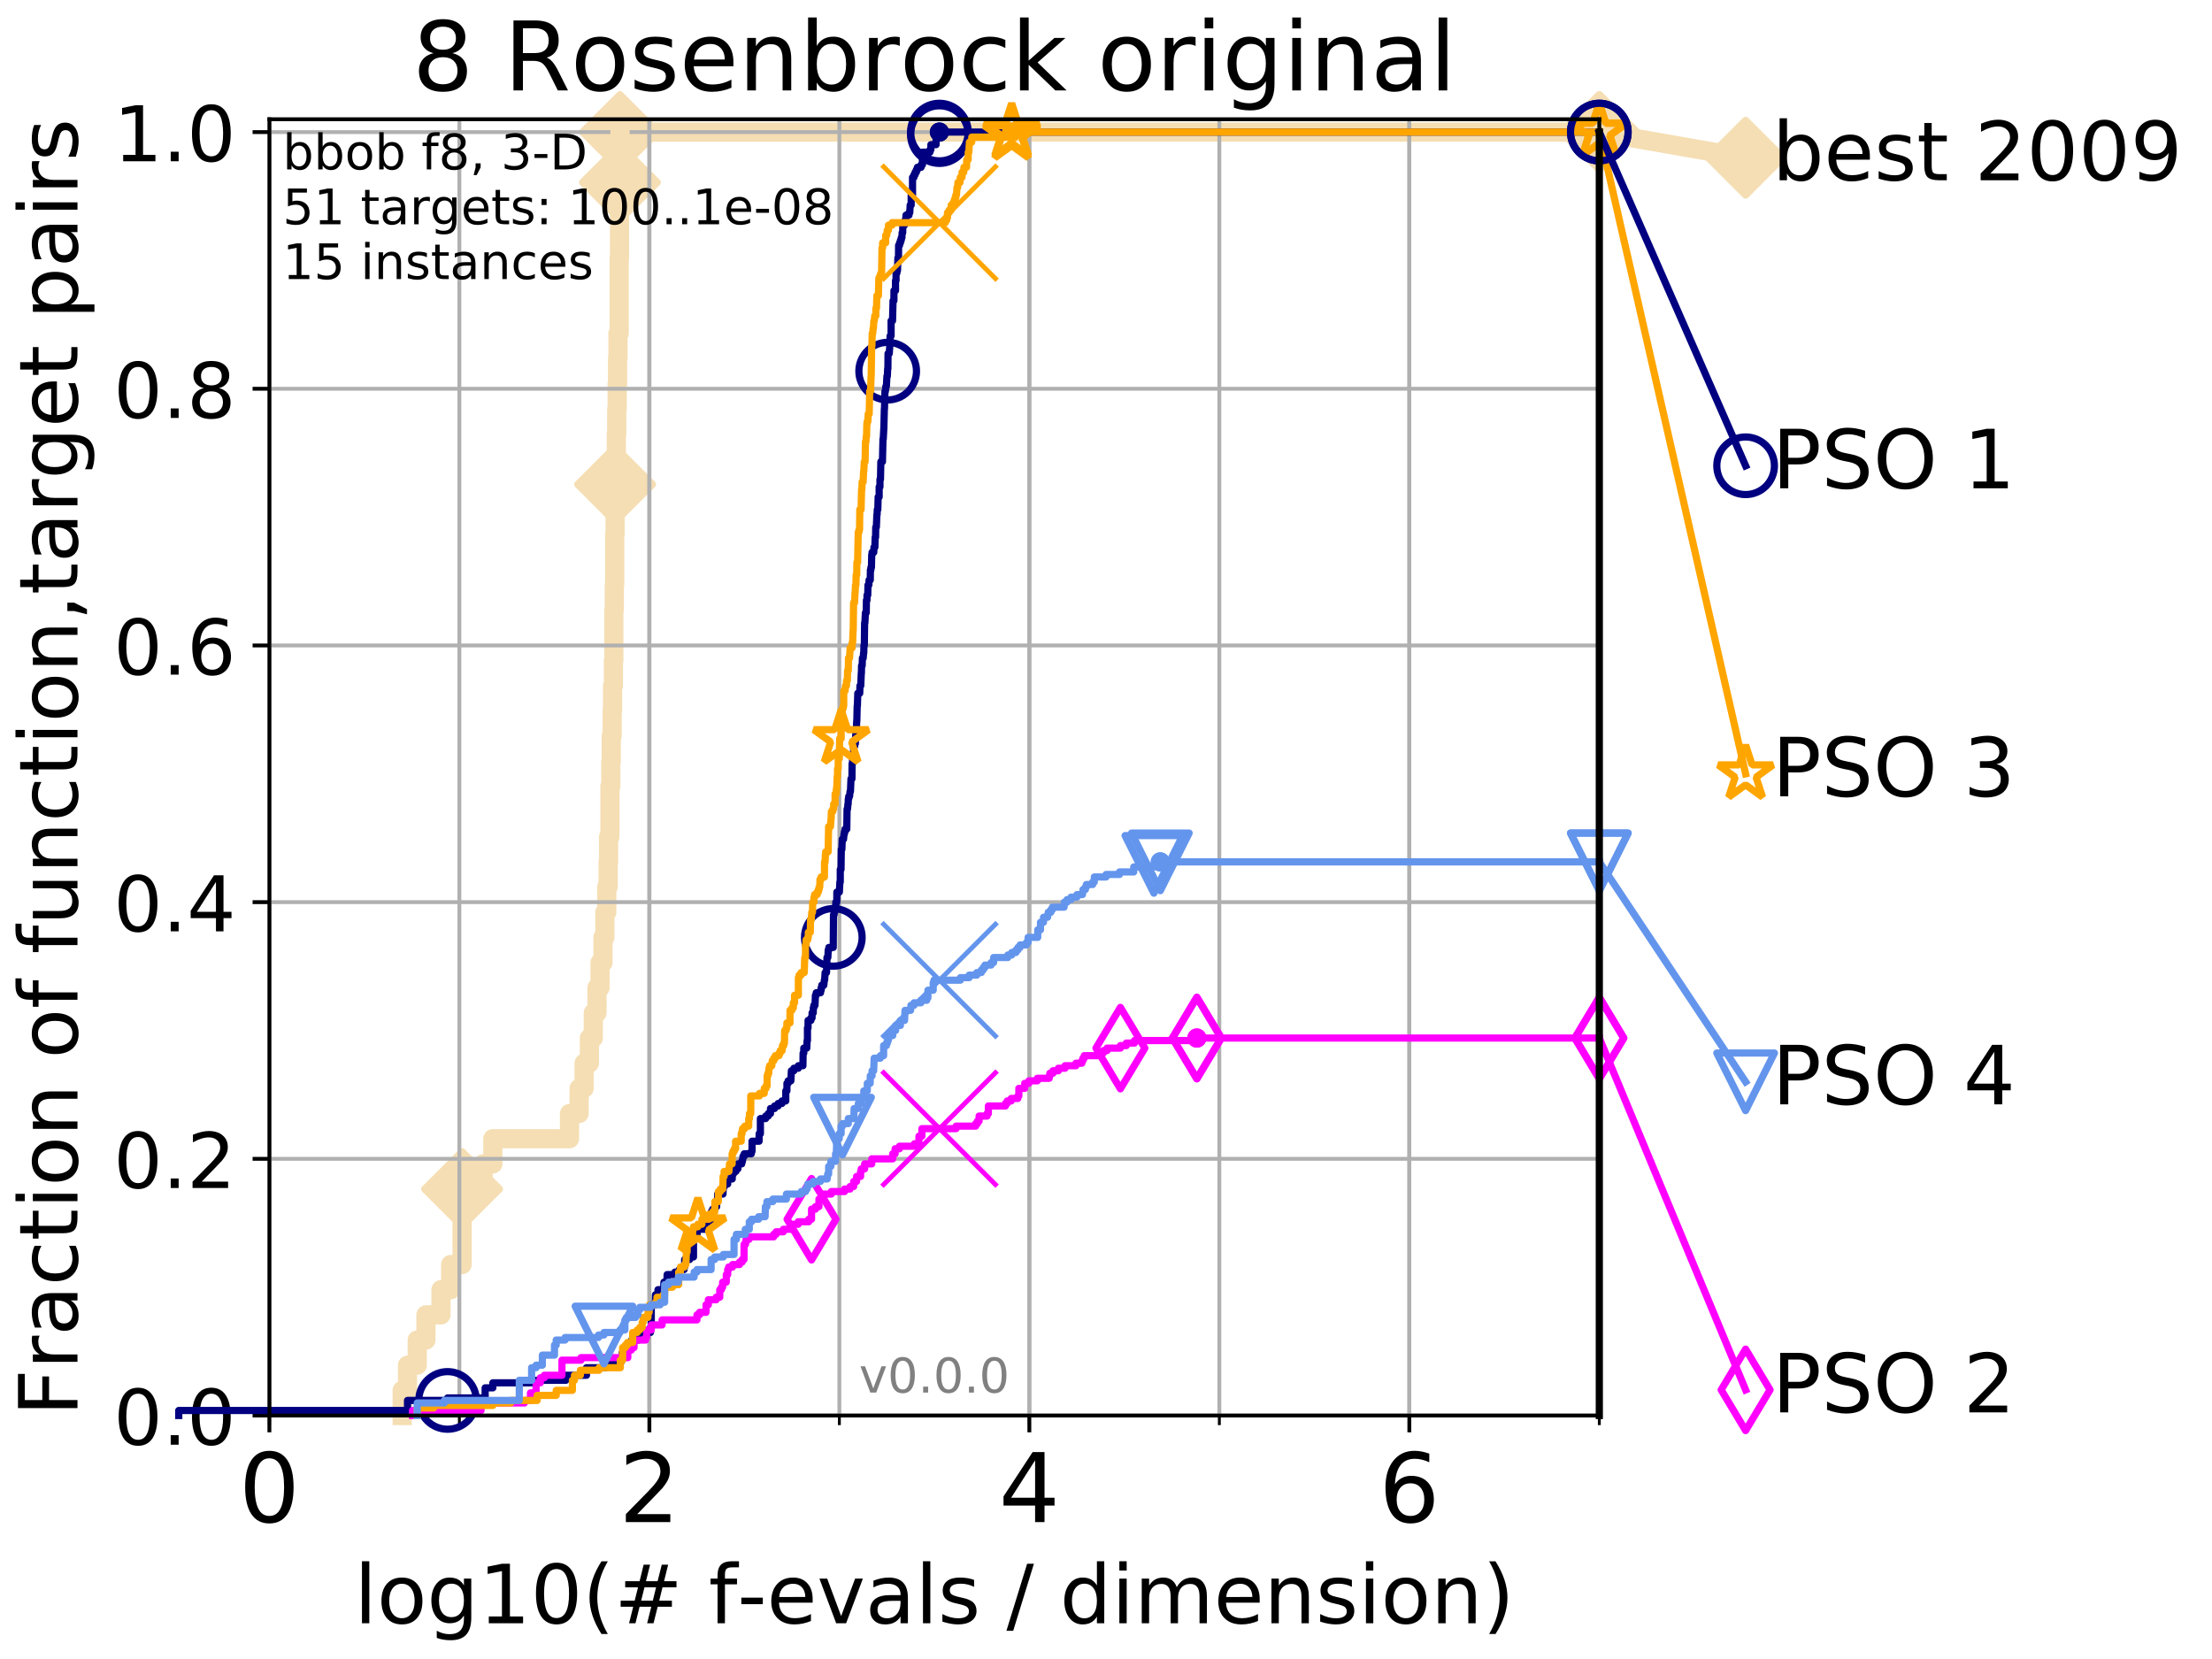 <?xml version="1.0" encoding="utf-8" standalone="no"?>
<!DOCTYPE svg PUBLIC "-//W3C//DTD SVG 1.1//EN"
  "http://www.w3.org/Graphics/SVG/1.1/DTD/svg11.dtd">
<!-- Created with matplotlib (http://matplotlib.org/) -->
<svg height="345.6pt" version="1.1" viewBox="0 0 460.8 345.6" width="460.8pt" xmlns="http://www.w3.org/2000/svg" xmlns:xlink="http://www.w3.org/1999/xlink">
 <defs>
  <style type="text/css">
*{stroke-linecap:butt;stroke-linejoin:round;}
  </style>
 </defs>
 <g id="figure_1">
  <g id="patch_1">
   <path d="M 0 345.6 
L 460.8 345.6 
L 460.8 0 
L 0 0 
z
" style="fill:#ffffff;"/>
  </g>
  <g id="axes_1">
   <g id="patch_2">
    <path d="M 56.12 294.88 
L 333.168 294.88 
L 333.168 24.84 
L 56.12 24.84 
z
" style="fill:#ffffff;"/>
   </g>
   <g id="line2d_1">
    <path d="M 83.784 294.88 
L 83.784 289.638 
L 84.893 289.638 
L 84.893 284.395 
L 86.918 284.395 
L 86.918 279.153 
L 88.729 279.153 
L 88.729 273.91 
L 91.863 273.91 
L 91.863 268.668 
L 93.887 268.668 
L 93.887 263.425 
L 96.262 263.425 
L 96.262 247.698 
L 100.643 247.698 
L 100.643 242.455 
L 102.668 242.455 
L 102.668 237.213 
L 118.645 237.213 
L 118.645 231.97 
L 120.636 231.97 
L 120.636 226.728 
L 121.678 226.728 
L 121.678 221.485 
L 122.78 221.485 
L 122.78 216.243 
L 123.59 216.243 
L 123.59 211 
L 124.364 211 
L 124.364 205.758 
L 125.001 205.758 
L 125.001 200.515 
L 125.615 200.515 
L 125.615 195.273 
L 126.012 195.273 
L 126.012 190.03 
L 126.4 190.03 
L 126.4 184.788 
L 126.686 184.788 
L 126.686 179.546 
L 126.78 179.546 
L 126.78 174.303 
L 127.06 174.303 
L 127.06 163.818 
L 127.244 163.818 
L 127.244 158.576 
L 127.335 158.576 
L 127.335 153.333 
L 127.516 153.333 
L 127.516 148.091 
L 127.606 148.091 
L 127.606 142.848 
L 127.784 142.848 
L 127.784 137.606 
L 127.872 137.606 
L 127.872 127.121 
L 127.96 127.121 
L 127.96 121.878 
L 128.047 121.878 
L 128.047 111.393 
L 128.134 111.393 
L 128.134 100.908 
L 128.393 100.908 
L 128.393 90.423 
L 128.478 90.423 
L 128.478 85.181 
L 128.563 85.181 
L 128.563 79.938 
L 128.648 79.938 
L 128.648 74.696 
L 128.732 74.696 
L 128.732 69.453 
L 128.981 69.453 
L 128.981 53.726 
L 129.064 53.726 
L 129.064 37.999 
L 129.146 37.999 
L 129.146 27.514 
L 333.168 27.514 
" style="fill:none;stroke:#f5deb3;stroke-linecap:square;stroke-width:4;"/>
   </g>
   <g id="line2d_2">
    <defs>
     <path d="M -0 7.778 
L 7.778 0 
L 0 -7.778 
L -7.778 -0 
z
" id="m497bd45721" style="stroke:#f5deb3;stroke-linejoin:miter;stroke-width:1.5;"/>
    </defs>
    <g>
     <use style="fill:#f5deb3;stroke:#f5deb3;stroke-linejoin:miter;stroke-width:1.5;" x="96.262" xlink:href="#m497bd45721" y="247.698"/>
     <use style="fill:#f5deb3;stroke:#f5deb3;stroke-linejoin:miter;stroke-width:1.5;" x="128.134" xlink:href="#m497bd45721" y="100.908"/>
     <use style="fill:#f5deb3;stroke:#f5deb3;stroke-linejoin:miter;stroke-width:1.5;" x="129.146" xlink:href="#m497bd45721" y="37.999"/>
     <use style="fill:#f5deb3;stroke:#f5deb3;stroke-linejoin:miter;stroke-width:1.5;" x="129.146" xlink:href="#m497bd45721" y="27.514"/>
     <use style="fill:#f5deb3;stroke:#f5deb3;stroke-linejoin:miter;stroke-width:1.5;" x="333.168" xlink:href="#m497bd45721" y="27.514"/>
    </g>
   </g>
   <g id="line2d_3">
    <path style="fill:none;stroke:#f5deb3;stroke-linecap:square;stroke-width:4;"/>
    <g/>
   </g>
   <g id="line2d_4">
    <path d="M 333.168 27.514 
L 363.643 32.861 
" style="fill:none;stroke:#f5deb3;stroke-linecap:square;stroke-width:4;"/>
    <g>
     <use style="fill:#f5deb3;stroke:#f5deb3;stroke-linejoin:miter;stroke-width:1.5;" x="333.168" xlink:href="#m497bd45721" y="27.514"/>
     <use style="fill:#f5deb3;stroke:#f5deb3;stroke-linejoin:miter;stroke-width:1.5;" x="363.643" xlink:href="#m497bd45721" y="32.861"/>
    </g>
   </g>
   <g id="matplotlib.axis_1">
    <g id="xtick_1">
     <g id="line2d_5">
      <path clip-path="url(#pf070a48946)" d="M 56.12 294.88 
L 56.12 24.84 
" style="fill:none;stroke:#b0b0b0;stroke-linecap:square;stroke-width:0.8;"/>
     </g>
     <g id="line2d_6">
      <defs>
       <path d="M 0 0 
L 0 3.5 
" id="mff67b47061" style="stroke:#000000;stroke-width:0.8;"/>
      </defs>
      <g>
       <use style="stroke:#000000;stroke-width:0.8;" x="56.12" xlink:href="#mff67b47061" y="294.88"/>
      </g>
     </g>
     <g id="text_1">
      <!-- 0 -->
      <defs>
       <path d="M 31.781 66.406 
Q 24.172 66.406 20.328 58.906 
Q 16.5 51.422 16.5 36.375 
Q 16.5 21.391 20.328 13.891 
Q 24.172 6.391 31.781 6.391 
Q 39.453 6.391 43.281 13.891 
Q 47.125 21.391 47.125 36.375 
Q 47.125 51.422 43.281 58.906 
Q 39.453 66.406 31.781 66.406 
z
M 31.781 74.219 
Q 44.047 74.219 50.516 64.516 
Q 56.984 54.828 56.984 36.375 
Q 56.984 17.969 50.516 8.266 
Q 44.047 -1.422 31.781 -1.422 
Q 19.531 -1.422 13.062 8.266 
Q 6.594 17.969 6.594 36.375 
Q 6.594 54.828 13.062 64.516 
Q 19.531 74.219 31.781 74.219 
z
" id="DejaVuSans-30"/>
      </defs>
      <g transform="translate(49.758 317.077)scale(0.2 -0.2)">
       <use xlink:href="#DejaVuSans-30"/>
      </g>
     </g>
    </g>
    <g id="xtick_2">
     <g id="line2d_7">
      <path clip-path="url(#pf070a48946)" d="M 135.277 294.88 
L 135.277 24.84 
" style="fill:none;stroke:#b0b0b0;stroke-linecap:square;stroke-width:0.8;"/>
     </g>
     <g id="line2d_8">
      <g>
       <use style="stroke:#000000;stroke-width:0.8;" x="135.277" xlink:href="#mff67b47061" y="294.88"/>
      </g>
     </g>
     <g id="text_2">
      <!-- 2 -->
      <defs>
       <path d="M 19.188 8.297 
L 53.609 8.297 
L 53.609 0 
L 7.328 0 
L 7.328 8.297 
Q 12.938 14.109 22.625 23.891 
Q 32.328 33.688 34.812 36.531 
Q 39.547 41.844 41.422 45.531 
Q 43.312 49.219 43.312 52.781 
Q 43.312 58.594 39.234 62.25 
Q 35.156 65.922 28.609 65.922 
Q 23.969 65.922 18.812 64.312 
Q 13.672 62.703 7.812 59.422 
L 7.812 69.391 
Q 13.766 71.781 18.938 73 
Q 24.125 74.219 28.422 74.219 
Q 39.75 74.219 46.484 68.547 
Q 53.219 62.891 53.219 53.422 
Q 53.219 48.922 51.531 44.891 
Q 49.859 40.875 45.406 35.406 
Q 44.188 33.984 37.641 27.219 
Q 31.109 20.453 19.188 8.297 
z
" id="DejaVuSans-32"/>
      </defs>
      <g transform="translate(128.914 317.077)scale(0.2 -0.2)">
       <use xlink:href="#DejaVuSans-32"/>
      </g>
     </g>
    </g>
    <g id="xtick_3">
     <g id="line2d_9">
      <path clip-path="url(#pf070a48946)" d="M 214.433 294.88 
L 214.433 24.84 
" style="fill:none;stroke:#b0b0b0;stroke-linecap:square;stroke-width:0.8;"/>
     </g>
     <g id="line2d_10">
      <g>
       <use style="stroke:#000000;stroke-width:0.8;" x="214.433" xlink:href="#mff67b47061" y="294.88"/>
      </g>
     </g>
     <g id="text_3">
      <!-- 4 -->
      <defs>
       <path d="M 37.797 64.312 
L 12.891 25.391 
L 37.797 25.391 
z
M 35.203 72.906 
L 47.609 72.906 
L 47.609 25.391 
L 58.016 25.391 
L 58.016 17.188 
L 47.609 17.188 
L 47.609 0 
L 37.797 0 
L 37.797 17.188 
L 4.891 17.188 
L 4.891 26.703 
z
" id="DejaVuSans-34"/>
      </defs>
      <g transform="translate(208.071 317.077)scale(0.2 -0.2)">
       <use xlink:href="#DejaVuSans-34"/>
      </g>
     </g>
    </g>
    <g id="xtick_4">
     <g id="line2d_11">
      <path clip-path="url(#pf070a48946)" d="M 293.59 294.88 
L 293.59 24.84 
" style="fill:none;stroke:#b0b0b0;stroke-linecap:square;stroke-width:0.8;"/>
     </g>
     <g id="line2d_12">
      <g>
       <use style="stroke:#000000;stroke-width:0.8;" x="293.59" xlink:href="#mff67b47061" y="294.88"/>
      </g>
     </g>
     <g id="text_4">
      <!-- 6 -->
      <defs>
       <path d="M 33.016 40.375 
Q 26.375 40.375 22.484 35.828 
Q 18.609 31.297 18.609 23.391 
Q 18.609 15.531 22.484 10.953 
Q 26.375 6.391 33.016 6.391 
Q 39.656 6.391 43.531 10.953 
Q 47.406 15.531 47.406 23.391 
Q 47.406 31.297 43.531 35.828 
Q 39.656 40.375 33.016 40.375 
z
M 52.594 71.297 
L 52.594 62.312 
Q 48.875 64.062 45.094 64.984 
Q 41.312 65.922 37.594 65.922 
Q 27.828 65.922 22.672 59.328 
Q 17.531 52.734 16.797 39.406 
Q 19.672 43.656 24.016 45.922 
Q 28.375 48.188 33.594 48.188 
Q 44.578 48.188 50.953 41.516 
Q 57.328 34.859 57.328 23.391 
Q 57.328 12.156 50.688 5.359 
Q 44.047 -1.422 33.016 -1.422 
Q 20.359 -1.422 13.672 8.266 
Q 6.984 17.969 6.984 36.375 
Q 6.984 53.656 15.188 63.938 
Q 23.391 74.219 37.203 74.219 
Q 40.922 74.219 44.703 73.484 
Q 48.484 72.75 52.594 71.297 
z
" id="DejaVuSans-36"/>
      </defs>
      <g transform="translate(287.227 317.077)scale(0.2 -0.2)">
       <use xlink:href="#DejaVuSans-36"/>
      </g>
     </g>
    </g>
    <g id="xtick_5">
     <g id="line2d_13">
      <path clip-path="url(#pf070a48946)" d="M 56.12 294.88 
L 56.12 24.84 
" style="fill:none;stroke:#b0b0b0;stroke-linecap:square;stroke-width:0.8;"/>
     </g>
     <g id="line2d_14">
      <defs>
       <path d="M 0 0 
L 0 2 
" id="m42d22dd306" style="stroke:#000000;stroke-width:0.6;"/>
      </defs>
      <g>
       <use style="stroke:#000000;stroke-width:0.6;" x="56.12" xlink:href="#m42d22dd306" y="294.88"/>
      </g>
     </g>
    </g>
    <g id="xtick_6">
     <g id="line2d_15">
      <path clip-path="url(#pf070a48946)" d="M 95.698 294.88 
L 95.698 24.84 
" style="fill:none;stroke:#b0b0b0;stroke-linecap:square;stroke-width:0.8;"/>
     </g>
     <g id="line2d_16">
      <g>
       <use style="stroke:#000000;stroke-width:0.6;" x="95.698" xlink:href="#m42d22dd306" y="294.88"/>
      </g>
     </g>
    </g>
    <g id="xtick_7">
     <g id="line2d_17">
      <path clip-path="url(#pf070a48946)" d="M 135.277 294.88 
L 135.277 24.84 
" style="fill:none;stroke:#b0b0b0;stroke-linecap:square;stroke-width:0.8;"/>
     </g>
     <g id="line2d_18">
      <g>
       <use style="stroke:#000000;stroke-width:0.6;" x="135.277" xlink:href="#m42d22dd306" y="294.88"/>
      </g>
     </g>
    </g>
    <g id="xtick_8">
     <g id="line2d_19">
      <path clip-path="url(#pf070a48946)" d="M 174.855 294.88 
L 174.855 24.84 
" style="fill:none;stroke:#b0b0b0;stroke-linecap:square;stroke-width:0.8;"/>
     </g>
     <g id="line2d_20">
      <g>
       <use style="stroke:#000000;stroke-width:0.6;" x="174.855" xlink:href="#m42d22dd306" y="294.88"/>
      </g>
     </g>
    </g>
    <g id="xtick_9">
     <g id="line2d_21">
      <path clip-path="url(#pf070a48946)" d="M 214.433 294.88 
L 214.433 24.84 
" style="fill:none;stroke:#b0b0b0;stroke-linecap:square;stroke-width:0.8;"/>
     </g>
     <g id="line2d_22">
      <g>
       <use style="stroke:#000000;stroke-width:0.6;" x="214.433" xlink:href="#m42d22dd306" y="294.88"/>
      </g>
     </g>
    </g>
    <g id="xtick_10">
     <g id="line2d_23">
      <path clip-path="url(#pf070a48946)" d="M 254.011 294.88 
L 254.011 24.84 
" style="fill:none;stroke:#b0b0b0;stroke-linecap:square;stroke-width:0.8;"/>
     </g>
     <g id="line2d_24">
      <g>
       <use style="stroke:#000000;stroke-width:0.6;" x="254.011" xlink:href="#m42d22dd306" y="294.88"/>
      </g>
     </g>
    </g>
    <g id="xtick_11">
     <g id="line2d_25">
      <path clip-path="url(#pf070a48946)" d="M 293.59 294.88 
L 293.59 24.84 
" style="fill:none;stroke:#b0b0b0;stroke-linecap:square;stroke-width:0.8;"/>
     </g>
     <g id="line2d_26">
      <g>
       <use style="stroke:#000000;stroke-width:0.6;" x="293.59" xlink:href="#m42d22dd306" y="294.88"/>
      </g>
     </g>
    </g>
    <g id="xtick_12">
     <g id="line2d_27">
      <path clip-path="url(#pf070a48946)" d="M 333.168 294.88 
L 333.168 24.84 
" style="fill:none;stroke:#b0b0b0;stroke-linecap:square;stroke-width:0.8;"/>
     </g>
     <g id="line2d_28">
      <g>
       <use style="stroke:#000000;stroke-width:0.6;" x="333.168" xlink:href="#m42d22dd306" y="294.88"/>
      </g>
     </g>
    </g>
    <g id="text_5">
     <!-- log10(# f-evals / dimension) -->
     <defs>
      <path d="M 9.422 75.984 
L 18.406 75.984 
L 18.406 0 
L 9.422 0 
z
" id="DejaVuSans-6c"/>
      <path d="M 30.609 48.391 
Q 23.391 48.391 19.188 42.75 
Q 14.984 37.109 14.984 27.297 
Q 14.984 17.484 19.156 11.844 
Q 23.344 6.203 30.609 6.203 
Q 37.797 6.203 41.984 11.859 
Q 46.188 17.531 46.188 27.297 
Q 46.188 37.016 41.984 42.703 
Q 37.797 48.391 30.609 48.391 
z
M 30.609 56 
Q 42.328 56 49.016 48.375 
Q 55.719 40.766 55.719 27.297 
Q 55.719 13.875 49.016 6.219 
Q 42.328 -1.422 30.609 -1.422 
Q 18.844 -1.422 12.172 6.219 
Q 5.516 13.875 5.516 27.297 
Q 5.516 40.766 12.172 48.375 
Q 18.844 56 30.609 56 
z
" id="DejaVuSans-6f"/>
      <path d="M 45.406 27.984 
Q 45.406 37.75 41.375 43.109 
Q 37.359 48.484 30.078 48.484 
Q 22.859 48.484 18.828 43.109 
Q 14.797 37.75 14.797 27.984 
Q 14.797 18.266 18.828 12.891 
Q 22.859 7.516 30.078 7.516 
Q 37.359 7.516 41.375 12.891 
Q 45.406 18.266 45.406 27.984 
z
M 54.391 6.781 
Q 54.391 -7.172 48.188 -13.984 
Q 42 -20.797 29.203 -20.797 
Q 24.469 -20.797 20.266 -20.094 
Q 16.062 -19.391 12.109 -17.922 
L 12.109 -9.188 
Q 16.062 -11.328 19.922 -12.344 
Q 23.781 -13.375 27.781 -13.375 
Q 36.625 -13.375 41.016 -8.766 
Q 45.406 -4.156 45.406 5.172 
L 45.406 9.625 
Q 42.625 4.781 38.281 2.391 
Q 33.938 0 27.875 0 
Q 17.828 0 11.672 7.656 
Q 5.516 15.328 5.516 27.984 
Q 5.516 40.672 11.672 48.328 
Q 17.828 56 27.875 56 
Q 33.938 56 38.281 53.609 
Q 42.625 51.219 45.406 46.391 
L 45.406 54.688 
L 54.391 54.688 
z
" id="DejaVuSans-67"/>
      <path d="M 12.406 8.297 
L 28.516 8.297 
L 28.516 63.922 
L 10.984 60.406 
L 10.984 69.391 
L 28.422 72.906 
L 38.281 72.906 
L 38.281 8.297 
L 54.391 8.297 
L 54.391 0 
L 12.406 0 
z
" id="DejaVuSans-31"/>
      <path d="M 31 75.875 
Q 24.469 64.656 21.281 53.656 
Q 18.109 42.672 18.109 31.391 
Q 18.109 20.125 21.312 9.062 
Q 24.516 -2 31 -13.188 
L 23.188 -13.188 
Q 15.875 -1.703 12.234 9.375 
Q 8.594 20.453 8.594 31.391 
Q 8.594 42.281 12.203 53.312 
Q 15.828 64.359 23.188 75.875 
z
" id="DejaVuSans-28"/>
      <path d="M 51.125 44 
L 36.922 44 
L 32.812 27.688 
L 47.125 27.688 
z
M 43.797 71.781 
L 38.719 51.516 
L 52.984 51.516 
L 58.109 71.781 
L 65.922 71.781 
L 60.891 51.516 
L 76.125 51.516 
L 76.125 44 
L 58.984 44 
L 54.984 27.688 
L 70.516 27.688 
L 70.516 20.219 
L 53.078 20.219 
L 48 0 
L 40.188 0 
L 45.219 20.219 
L 30.906 20.219 
L 25.875 0 
L 18.016 0 
L 23.094 20.219 
L 7.719 20.219 
L 7.719 27.688 
L 24.906 27.688 
L 29 44 
L 13.281 44 
L 13.281 51.516 
L 30.906 51.516 
L 35.891 71.781 
z
" id="DejaVuSans-23"/>
      <path id="DejaVuSans-20"/>
      <path d="M 37.109 75.984 
L 37.109 68.5 
L 28.516 68.5 
Q 23.688 68.5 21.797 66.547 
Q 19.922 64.594 19.922 59.516 
L 19.922 54.688 
L 34.719 54.688 
L 34.719 47.703 
L 19.922 47.703 
L 19.922 0 
L 10.891 0 
L 10.891 47.703 
L 2.297 47.703 
L 2.297 54.688 
L 10.891 54.688 
L 10.891 58.5 
Q 10.891 67.625 15.141 71.797 
Q 19.391 75.984 28.609 75.984 
z
" id="DejaVuSans-66"/>
      <path d="M 4.891 31.391 
L 31.203 31.391 
L 31.203 23.391 
L 4.891 23.391 
z
" id="DejaVuSans-2d"/>
      <path d="M 56.203 29.594 
L 56.203 25.203 
L 14.891 25.203 
Q 15.484 15.922 20.484 11.062 
Q 25.484 6.203 34.422 6.203 
Q 39.594 6.203 44.453 7.469 
Q 49.312 8.734 54.109 11.281 
L 54.109 2.781 
Q 49.266 0.734 44.188 -0.344 
Q 39.109 -1.422 33.891 -1.422 
Q 20.797 -1.422 13.156 6.188 
Q 5.516 13.812 5.516 26.812 
Q 5.516 40.234 12.766 48.109 
Q 20.016 56 32.328 56 
Q 43.359 56 49.781 48.891 
Q 56.203 41.797 56.203 29.594 
z
M 47.219 32.234 
Q 47.125 39.594 43.094 43.984 
Q 39.062 48.391 32.422 48.391 
Q 24.906 48.391 20.391 44.141 
Q 15.875 39.891 15.188 32.172 
z
" id="DejaVuSans-65"/>
      <path d="M 2.984 54.688 
L 12.5 54.688 
L 29.594 8.797 
L 46.688 54.688 
L 56.203 54.688 
L 35.688 0 
L 23.484 0 
z
" id="DejaVuSans-76"/>
      <path d="M 34.281 27.484 
Q 23.391 27.484 19.188 25 
Q 14.984 22.516 14.984 16.5 
Q 14.984 11.719 18.141 8.906 
Q 21.297 6.109 26.703 6.109 
Q 34.188 6.109 38.703 11.406 
Q 43.219 16.703 43.219 25.484 
L 43.219 27.484 
z
M 52.203 31.203 
L 52.203 0 
L 43.219 0 
L 43.219 8.297 
Q 40.141 3.328 35.547 0.953 
Q 30.953 -1.422 24.312 -1.422 
Q 15.922 -1.422 10.953 3.297 
Q 6 8.016 6 15.922 
Q 6 25.141 12.172 29.828 
Q 18.359 34.516 30.609 34.516 
L 43.219 34.516 
L 43.219 35.406 
Q 43.219 41.609 39.141 45 
Q 35.062 48.391 27.688 48.391 
Q 23 48.391 18.547 47.266 
Q 14.109 46.141 10.016 43.891 
L 10.016 52.203 
Q 14.938 54.109 19.578 55.047 
Q 24.219 56 28.609 56 
Q 40.484 56 46.344 49.844 
Q 52.203 43.703 52.203 31.203 
z
" id="DejaVuSans-61"/>
      <path d="M 44.281 53.078 
L 44.281 44.578 
Q 40.484 46.531 36.375 47.5 
Q 32.281 48.484 27.875 48.484 
Q 21.188 48.484 17.844 46.438 
Q 14.5 44.391 14.5 40.281 
Q 14.5 37.156 16.891 35.375 
Q 19.281 33.594 26.516 31.984 
L 29.594 31.297 
Q 39.156 29.25 43.188 25.516 
Q 47.219 21.781 47.219 15.094 
Q 47.219 7.469 41.188 3.016 
Q 35.156 -1.422 24.609 -1.422 
Q 20.219 -1.422 15.453 -0.562 
Q 10.688 0.297 5.422 2 
L 5.422 11.281 
Q 10.406 8.688 15.234 7.391 
Q 20.062 6.109 24.812 6.109 
Q 31.156 6.109 34.562 8.281 
Q 37.984 10.453 37.984 14.406 
Q 37.984 18.062 35.516 20.016 
Q 33.062 21.969 24.703 23.781 
L 21.578 24.516 
Q 13.234 26.266 9.516 29.906 
Q 5.812 33.547 5.812 39.891 
Q 5.812 47.609 11.281 51.797 
Q 16.75 56 26.812 56 
Q 31.781 56 36.172 55.266 
Q 40.578 54.547 44.281 53.078 
z
" id="DejaVuSans-73"/>
      <path d="M 25.391 72.906 
L 33.688 72.906 
L 8.297 -9.281 
L 0 -9.281 
z
" id="DejaVuSans-2f"/>
      <path d="M 45.406 46.391 
L 45.406 75.984 
L 54.391 75.984 
L 54.391 0 
L 45.406 0 
L 45.406 8.203 
Q 42.578 3.328 38.25 0.953 
Q 33.938 -1.422 27.875 -1.422 
Q 17.969 -1.422 11.734 6.484 
Q 5.516 14.406 5.516 27.297 
Q 5.516 40.188 11.734 48.094 
Q 17.969 56 27.875 56 
Q 33.938 56 38.25 53.625 
Q 42.578 51.266 45.406 46.391 
z
M 14.797 27.297 
Q 14.797 17.391 18.875 11.75 
Q 22.953 6.109 30.078 6.109 
Q 37.203 6.109 41.297 11.75 
Q 45.406 17.391 45.406 27.297 
Q 45.406 37.203 41.297 42.844 
Q 37.203 48.484 30.078 48.484 
Q 22.953 48.484 18.875 42.844 
Q 14.797 37.203 14.797 27.297 
z
" id="DejaVuSans-64"/>
      <path d="M 9.422 54.688 
L 18.406 54.688 
L 18.406 0 
L 9.422 0 
z
M 9.422 75.984 
L 18.406 75.984 
L 18.406 64.594 
L 9.422 64.594 
z
" id="DejaVuSans-69"/>
      <path d="M 52 44.188 
Q 55.375 50.25 60.062 53.125 
Q 64.75 56 71.094 56 
Q 79.641 56 84.281 50.016 
Q 88.922 44.047 88.922 33.016 
L 88.922 0 
L 79.891 0 
L 79.891 32.719 
Q 79.891 40.578 77.094 44.375 
Q 74.312 48.188 68.609 48.188 
Q 61.625 48.188 57.562 43.547 
Q 53.516 38.922 53.516 30.906 
L 53.516 0 
L 44.484 0 
L 44.484 32.719 
Q 44.484 40.625 41.703 44.406 
Q 38.922 48.188 33.109 48.188 
Q 26.219 48.188 22.156 43.531 
Q 18.109 38.875 18.109 30.906 
L 18.109 0 
L 9.078 0 
L 9.078 54.688 
L 18.109 54.688 
L 18.109 46.188 
Q 21.188 51.219 25.484 53.609 
Q 29.781 56 35.688 56 
Q 41.656 56 45.828 52.969 
Q 50 49.953 52 44.188 
z
" id="DejaVuSans-6d"/>
      <path d="M 54.891 33.016 
L 54.891 0 
L 45.906 0 
L 45.906 32.719 
Q 45.906 40.484 42.875 44.328 
Q 39.844 48.188 33.797 48.188 
Q 26.516 48.188 22.312 43.547 
Q 18.109 38.922 18.109 30.906 
L 18.109 0 
L 9.078 0 
L 9.078 54.688 
L 18.109 54.688 
L 18.109 46.188 
Q 21.344 51.125 25.703 53.562 
Q 30.078 56 35.797 56 
Q 45.219 56 50.047 50.172 
Q 54.891 44.344 54.891 33.016 
z
" id="DejaVuSans-6e"/>
      <path d="M 8.016 75.875 
L 15.828 75.875 
Q 23.141 64.359 26.781 53.312 
Q 30.422 42.281 30.422 31.391 
Q 30.422 20.453 26.781 9.375 
Q 23.141 -1.703 15.828 -13.188 
L 8.016 -13.188 
Q 14.5 -2 17.703 9.062 
Q 20.906 20.125 20.906 31.391 
Q 20.906 42.672 17.703 53.656 
Q 14.5 64.656 8.016 75.875 
z
" id="DejaVuSans-29"/>
     </defs>
     <g transform="translate(73.803 338.154)scale(0.17 -0.17)">
      <use xlink:href="#DejaVuSans-6c"/>
      <use x="27.783" xlink:href="#DejaVuSans-6f"/>
      <use x="88.965" xlink:href="#DejaVuSans-67"/>
      <use x="152.441" xlink:href="#DejaVuSans-31"/>
      <use x="216.064" xlink:href="#DejaVuSans-30"/>
      <use x="279.688" xlink:href="#DejaVuSans-28"/>
      <use x="318.701" xlink:href="#DejaVuSans-23"/>
      <use x="402.49" xlink:href="#DejaVuSans-20"/>
      <use x="434.277" xlink:href="#DejaVuSans-66"/>
      <use x="469.404" xlink:href="#DejaVuSans-2d"/>
      <use x="505.488" xlink:href="#DejaVuSans-65"/>
      <use x="567.012" xlink:href="#DejaVuSans-76"/>
      <use x="626.191" xlink:href="#DejaVuSans-61"/>
      <use x="687.471" xlink:href="#DejaVuSans-6c"/>
      <use x="715.254" xlink:href="#DejaVuSans-73"/>
      <use x="767.354" xlink:href="#DejaVuSans-20"/>
      <use x="799.141" xlink:href="#DejaVuSans-2f"/>
      <use x="832.832" xlink:href="#DejaVuSans-20"/>
      <use x="864.619" xlink:href="#DejaVuSans-64"/>
      <use x="928.096" xlink:href="#DejaVuSans-69"/>
      <use x="955.879" xlink:href="#DejaVuSans-6d"/>
      <use x="1053.291" xlink:href="#DejaVuSans-65"/>
      <use x="1114.814" xlink:href="#DejaVuSans-6e"/>
      <use x="1178.193" xlink:href="#DejaVuSans-73"/>
      <use x="1230.293" xlink:href="#DejaVuSans-69"/>
      <use x="1258.076" xlink:href="#DejaVuSans-6f"/>
      <use x="1319.258" xlink:href="#DejaVuSans-6e"/>
      <use x="1382.637" xlink:href="#DejaVuSans-29"/>
     </g>
    </g>
   </g>
   <g id="matplotlib.axis_2">
    <g id="ytick_1">
     <g id="line2d_29">
      <path clip-path="url(#pf070a48946)" d="M 56.12 294.88 
L 333.168 294.88 
" style="fill:none;stroke:#b0b0b0;stroke-linecap:square;stroke-width:0.8;"/>
     </g>
     <g id="line2d_30">
      <defs>
       <path d="M 0 0 
L -3.5 0 
" id="mf992feee9f" style="stroke:#000000;stroke-width:0.8;"/>
      </defs>
      <g>
       <use style="stroke:#000000;stroke-width:0.8;" x="56.12" xlink:href="#mf992feee9f" y="294.88"/>
      </g>
     </g>
     <g id="text_6">
      <!-- 0.0 -->
      <defs>
       <path d="M 10.688 12.406 
L 21 12.406 
L 21 0 
L 10.688 0 
z
" id="DejaVuSans-2e"/>
      </defs>
      <g transform="translate(23.675 300.959)scale(0.16 -0.16)">
       <use xlink:href="#DejaVuSans-30"/>
       <use x="63.623" xlink:href="#DejaVuSans-2e"/>
       <use x="95.41" xlink:href="#DejaVuSans-30"/>
      </g>
     </g>
    </g>
    <g id="ytick_2">
     <g id="line2d_31">
      <path clip-path="url(#pf070a48946)" d="M 56.12 241.407 
L 333.168 241.407 
" style="fill:none;stroke:#b0b0b0;stroke-linecap:square;stroke-width:0.8;"/>
     </g>
     <g id="line2d_32">
      <g>
       <use style="stroke:#000000;stroke-width:0.8;" x="56.12" xlink:href="#mf992feee9f" y="241.407"/>
      </g>
     </g>
     <g id="text_7">
      <!-- 0.2 -->
      <g transform="translate(23.675 247.485)scale(0.16 -0.16)">
       <use xlink:href="#DejaVuSans-30"/>
       <use x="63.623" xlink:href="#DejaVuSans-2e"/>
       <use x="95.41" xlink:href="#DejaVuSans-32"/>
      </g>
     </g>
    </g>
    <g id="ytick_3">
     <g id="line2d_33">
      <path clip-path="url(#pf070a48946)" d="M 56.12 187.933 
L 333.168 187.933 
" style="fill:none;stroke:#b0b0b0;stroke-linecap:square;stroke-width:0.8;"/>
     </g>
     <g id="line2d_34">
      <g>
       <use style="stroke:#000000;stroke-width:0.8;" x="56.12" xlink:href="#mf992feee9f" y="187.933"/>
      </g>
     </g>
     <g id="text_8">
      <!-- 0.4 -->
      <g transform="translate(23.675 194.012)scale(0.16 -0.16)">
       <use xlink:href="#DejaVuSans-30"/>
       <use x="63.623" xlink:href="#DejaVuSans-2e"/>
       <use x="95.41" xlink:href="#DejaVuSans-34"/>
      </g>
     </g>
    </g>
    <g id="ytick_4">
     <g id="line2d_35">
      <path clip-path="url(#pf070a48946)" d="M 56.12 134.46 
L 333.168 134.46 
" style="fill:none;stroke:#b0b0b0;stroke-linecap:square;stroke-width:0.8;"/>
     </g>
     <g id="line2d_36">
      <g>
       <use style="stroke:#000000;stroke-width:0.8;" x="56.12" xlink:href="#mf992feee9f" y="134.46"/>
      </g>
     </g>
     <g id="text_9">
      <!-- 0.6 -->
      <g transform="translate(23.675 140.539)scale(0.16 -0.16)">
       <use xlink:href="#DejaVuSans-30"/>
       <use x="63.623" xlink:href="#DejaVuSans-2e"/>
       <use x="95.41" xlink:href="#DejaVuSans-36"/>
      </g>
     </g>
    </g>
    <g id="ytick_5">
     <g id="line2d_37">
      <path clip-path="url(#pf070a48946)" d="M 56.12 80.987 
L 333.168 80.987 
" style="fill:none;stroke:#b0b0b0;stroke-linecap:square;stroke-width:0.8;"/>
     </g>
     <g id="line2d_38">
      <g>
       <use style="stroke:#000000;stroke-width:0.8;" x="56.12" xlink:href="#mf992feee9f" y="80.987"/>
      </g>
     </g>
     <g id="text_10">
      <!-- 0.8 -->
      <defs>
       <path d="M 31.781 34.625 
Q 24.75 34.625 20.719 30.859 
Q 16.703 27.094 16.703 20.516 
Q 16.703 13.922 20.719 10.156 
Q 24.75 6.391 31.781 6.391 
Q 38.812 6.391 42.859 10.172 
Q 46.922 13.969 46.922 20.516 
Q 46.922 27.094 42.891 30.859 
Q 38.875 34.625 31.781 34.625 
z
M 21.922 38.812 
Q 15.578 40.375 12.031 44.719 
Q 8.5 49.078 8.5 55.328 
Q 8.5 64.062 14.719 69.141 
Q 20.953 74.219 31.781 74.219 
Q 42.672 74.219 48.875 69.141 
Q 55.078 64.062 55.078 55.328 
Q 55.078 49.078 51.531 44.719 
Q 48 40.375 41.703 38.812 
Q 48.828 37.156 52.797 32.312 
Q 56.781 27.484 56.781 20.516 
Q 56.781 9.906 50.312 4.234 
Q 43.844 -1.422 31.781 -1.422 
Q 19.734 -1.422 13.25 4.234 
Q 6.781 9.906 6.781 20.516 
Q 6.781 27.484 10.781 32.312 
Q 14.797 37.156 21.922 38.812 
z
M 18.312 54.391 
Q 18.312 48.734 21.844 45.562 
Q 25.391 42.391 31.781 42.391 
Q 38.141 42.391 41.719 45.562 
Q 45.312 48.734 45.312 54.391 
Q 45.312 60.062 41.719 63.234 
Q 38.141 66.406 31.781 66.406 
Q 25.391 66.406 21.844 63.234 
Q 18.312 60.062 18.312 54.391 
z
" id="DejaVuSans-38"/>
      </defs>
      <g transform="translate(23.675 87.066)scale(0.16 -0.16)">
       <use xlink:href="#DejaVuSans-30"/>
       <use x="63.623" xlink:href="#DejaVuSans-2e"/>
       <use x="95.41" xlink:href="#DejaVuSans-38"/>
      </g>
     </g>
    </g>
    <g id="ytick_6">
     <g id="line2d_39">
      <path clip-path="url(#pf070a48946)" d="M 56.12 27.514 
L 333.168 27.514 
" style="fill:none;stroke:#b0b0b0;stroke-linecap:square;stroke-width:0.8;"/>
     </g>
     <g id="line2d_40">
      <g>
       <use style="stroke:#000000;stroke-width:0.8;" x="56.12" xlink:href="#mf992feee9f" y="27.514"/>
      </g>
     </g>
     <g id="text_11">
      <!-- 1.0 -->
      <g transform="translate(23.675 33.592)scale(0.16 -0.16)">
       <use xlink:href="#DejaVuSans-31"/>
       <use x="63.623" xlink:href="#DejaVuSans-2e"/>
       <use x="95.41" xlink:href="#DejaVuSans-30"/>
      </g>
     </g>
    </g>
    <g id="text_12">
     <!-- Fraction of function,target pairs -->
     <defs>
      <path d="M 9.812 72.906 
L 51.703 72.906 
L 51.703 64.594 
L 19.672 64.594 
L 19.672 43.109 
L 48.578 43.109 
L 48.578 34.812 
L 19.672 34.812 
L 19.672 0 
L 9.812 0 
z
" id="DejaVuSans-46"/>
      <path d="M 41.109 46.297 
Q 39.594 47.172 37.812 47.578 
Q 36.031 48 33.891 48 
Q 26.266 48 22.188 43.047 
Q 18.109 38.094 18.109 28.812 
L 18.109 0 
L 9.078 0 
L 9.078 54.688 
L 18.109 54.688 
L 18.109 46.188 
Q 20.953 51.172 25.484 53.578 
Q 30.031 56 36.531 56 
Q 37.453 56 38.578 55.875 
Q 39.703 55.766 41.062 55.516 
z
" id="DejaVuSans-72"/>
      <path d="M 48.781 52.594 
L 48.781 44.188 
Q 44.969 46.297 41.141 47.344 
Q 37.312 48.391 33.406 48.391 
Q 24.656 48.391 19.812 42.844 
Q 14.984 37.312 14.984 27.297 
Q 14.984 17.281 19.812 11.734 
Q 24.656 6.203 33.406 6.203 
Q 37.312 6.203 41.141 7.25 
Q 44.969 8.297 48.781 10.406 
L 48.781 2.094 
Q 45.016 0.344 40.984 -0.531 
Q 36.969 -1.422 32.422 -1.422 
Q 20.062 -1.422 12.781 6.344 
Q 5.516 14.109 5.516 27.297 
Q 5.516 40.672 12.859 48.328 
Q 20.219 56 33.016 56 
Q 37.156 56 41.109 55.141 
Q 45.062 54.297 48.781 52.594 
z
" id="DejaVuSans-63"/>
      <path d="M 18.312 70.219 
L 18.312 54.688 
L 36.812 54.688 
L 36.812 47.703 
L 18.312 47.703 
L 18.312 18.016 
Q 18.312 11.328 20.141 9.422 
Q 21.969 7.516 27.594 7.516 
L 36.812 7.516 
L 36.812 0 
L 27.594 0 
Q 17.188 0 13.234 3.875 
Q 9.281 7.766 9.281 18.016 
L 9.281 47.703 
L 2.688 47.703 
L 2.688 54.688 
L 9.281 54.688 
L 9.281 70.219 
z
" id="DejaVuSans-74"/>
      <path d="M 8.5 21.578 
L 8.5 54.688 
L 17.484 54.688 
L 17.484 21.922 
Q 17.484 14.156 20.5 10.266 
Q 23.531 6.391 29.594 6.391 
Q 36.859 6.391 41.078 11.031 
Q 45.312 15.672 45.312 23.688 
L 45.312 54.688 
L 54.297 54.688 
L 54.297 0 
L 45.312 0 
L 45.312 8.406 
Q 42.047 3.422 37.719 1 
Q 33.406 -1.422 27.688 -1.422 
Q 18.266 -1.422 13.375 4.438 
Q 8.5 10.297 8.5 21.578 
z
M 31.109 56 
z
" id="DejaVuSans-75"/>
      <path d="M 11.719 12.406 
L 22.016 12.406 
L 22.016 4 
L 14.016 -11.625 
L 7.719 -11.625 
L 11.719 4 
z
" id="DejaVuSans-2c"/>
      <path d="M 18.109 8.203 
L 18.109 -20.797 
L 9.078 -20.797 
L 9.078 54.688 
L 18.109 54.688 
L 18.109 46.391 
Q 20.953 51.266 25.266 53.625 
Q 29.594 56 35.594 56 
Q 45.562 56 51.781 48.094 
Q 58.016 40.188 58.016 27.297 
Q 58.016 14.406 51.781 6.484 
Q 45.562 -1.422 35.594 -1.422 
Q 29.594 -1.422 25.266 0.953 
Q 20.953 3.328 18.109 8.203 
z
M 48.688 27.297 
Q 48.688 37.203 44.609 42.844 
Q 40.531 48.484 33.406 48.484 
Q 26.266 48.484 22.188 42.844 
Q 18.109 37.203 18.109 27.297 
Q 18.109 17.391 22.188 11.75 
Q 26.266 6.109 33.406 6.109 
Q 40.531 6.109 44.609 11.75 
Q 48.688 17.391 48.688 27.297 
z
" id="DejaVuSans-70"/>
     </defs>
     <g transform="translate(16.14 294.999)rotate(-90)scale(0.17 -0.17)">
      <use xlink:href="#DejaVuSans-46"/>
      <use x="57.41" xlink:href="#DejaVuSans-72"/>
      <use x="98.523" xlink:href="#DejaVuSans-61"/>
      <use x="159.803" xlink:href="#DejaVuSans-63"/>
      <use x="214.783" xlink:href="#DejaVuSans-74"/>
      <use x="253.992" xlink:href="#DejaVuSans-69"/>
      <use x="281.775" xlink:href="#DejaVuSans-6f"/>
      <use x="342.957" xlink:href="#DejaVuSans-6e"/>
      <use x="406.336" xlink:href="#DejaVuSans-20"/>
      <use x="438.123" xlink:href="#DejaVuSans-6f"/>
      <use x="499.305" xlink:href="#DejaVuSans-66"/>
      <use x="534.51" xlink:href="#DejaVuSans-20"/>
      <use x="566.297" xlink:href="#DejaVuSans-66"/>
      <use x="601.502" xlink:href="#DejaVuSans-75"/>
      <use x="664.881" xlink:href="#DejaVuSans-6e"/>
      <use x="728.26" xlink:href="#DejaVuSans-63"/>
      <use x="783.24" xlink:href="#DejaVuSans-74"/>
      <use x="822.449" xlink:href="#DejaVuSans-69"/>
      <use x="850.232" xlink:href="#DejaVuSans-6f"/>
      <use x="911.414" xlink:href="#DejaVuSans-6e"/>
      <use x="974.793" xlink:href="#DejaVuSans-2c"/>
      <use x="1006.58" xlink:href="#DejaVuSans-74"/>
      <use x="1045.789" xlink:href="#DejaVuSans-61"/>
      <use x="1107.068" xlink:href="#DejaVuSans-72"/>
      <use x="1148.166" xlink:href="#DejaVuSans-67"/>
      <use x="1211.643" xlink:href="#DejaVuSans-65"/>
      <use x="1273.166" xlink:href="#DejaVuSans-74"/>
      <use x="1312.375" xlink:href="#DejaVuSans-20"/>
      <use x="1344.162" xlink:href="#DejaVuSans-70"/>
      <use x="1407.639" xlink:href="#DejaVuSans-61"/>
      <use x="1468.918" xlink:href="#DejaVuSans-69"/>
      <use x="1496.701" xlink:href="#DejaVuSans-72"/>
      <use x="1537.814" xlink:href="#DejaVuSans-73"/>
     </g>
    </g>
   </g>
   <g id="line2d_41">
    <defs>
     <path d="M 0 1.5 
C 0.398 1.5 0.779 1.342 1.061 1.061 
C 1.342 0.779 1.5 0.398 1.5 0 
C 1.5 -0.398 1.342 -0.779 1.061 -1.061 
C 0.779 -1.342 0.398 -1.5 0 -1.5 
C -0.398 -1.5 -0.779 -1.342 -1.061 -1.061 
C -1.342 -0.779 -1.5 -0.398 -1.5 0 
C -1.5 0.398 -1.342 0.779 -1.061 1.061 
C -0.779 1.342 -0.398 1.5 0 1.5 
z
" id="mce6a47ffe1" style="stroke:#f5deb3;"/>
    </defs>
    <g>
     <use style="fill:#f5deb3;stroke:#f5deb3;" x="129.146" xlink:href="#mce6a47ffe1" y="27.514"/>
     <use style="fill:#f5deb3;stroke:#f5deb3;" x="129.146" xlink:href="#mce6a47ffe1" y="27.514"/>
    </g>
   </g>
   <g id="line2d_42">
    <defs>
     <path d="M 0 1.5 
C 0.398 1.5 0.779 1.342 1.061 1.061 
C 1.342 0.779 1.5 0.398 1.5 0 
C 1.5 -0.398 1.342 -0.779 1.061 -1.061 
C 0.779 -1.342 0.398 -1.5 0 -1.5 
C -0.398 -1.5 -0.779 -1.342 -1.061 -1.061 
C -1.342 -0.779 -1.5 -0.398 -1.5 0 
C -1.5 0.398 -1.342 0.779 -1.061 1.061 
C -0.779 1.342 -0.398 1.5 0 1.5 
z
" id="m0604d3f6b3" style="stroke:#000080;"/>
    </defs>
    <g>
     <use style="fill:#000080;stroke:#000080;" x="195.695" xlink:href="#m0604d3f6b3" y="27.514"/>
     <use style="fill:#000080;stroke:#000080;" x="195.695" xlink:href="#m0604d3f6b3" y="27.514"/>
    </g>
   </g>
   <g id="line2d_43">
    <path d="M 37.236 294.88 
L 37.236 293.832 
L 84.893 293.832 
L 84.893 291.735 
L 93.239 291.735 
L 93.239 291.21 
L 101.068 291.21 
L 101.068 289.113 
L 102.668 289.113 
L 102.668 288.065 
L 111.676 288.065 
L 111.676 287.541 
L 117.874 287.541 
L 117.874 286.492 
L 122.176 286.492 
L 122.176 284.919 
L 126.207 284.919 
L 126.207 284.395 
L 127.516 284.395 
L 127.516 283.871 
L 129.309 283.871 
L 129.309 283.347 
L 129.63 283.347 
L 129.63 281.774 
L 130.332 281.774 
L 130.332 280.725 
L 131.152 280.725 
L 131.152 279.677 
L 131.584 279.677 
L 131.584 279.153 
L 133.014 279.153 
L 133.014 277.58 
L 135.504 277.58 
L 135.504 276.531 
L 135.673 276.531 
L 135.673 271.813 
L 136.493 271.813 
L 136.546 269.716 
L 137.07 269.716 
L 137.07 268.668 
L 138.218 268.668 
L 138.315 267.095 
L 138.928 267.095 
L 138.974 265.522 
L 140.604 265.522 
L 140.604 264.998 
L 141.504 264.998 
L 141.504 264.474 
L 142.511 264.474 
L 142.511 263.949 
L 142.624 263.949 
L 142.624 262.377 
L 143.675 262.377 
L 143.675 261.852 
L 144.465 261.852 
L 144.465 258.183 
L 144.797 258.183 
L 144.797 257.658 
L 145.059 257.658 
L 145.059 257.134 
L 145.22 257.134 
L 145.22 256.086 
L 147.362 256.086 
L 147.362 255.037 
L 148.057 255.037 
L 148.057 253.464 
L 148.192 253.464 
L 148.192 252.416 
L 148.461 252.416 
L 148.461 251.892 
L 148.907 251.892 
L 148.907 251.367 
L 149.292 251.367 
L 149.292 250.319 
L 149.493 250.319 
L 149.493 248.746 
L 150.609 248.746 
L 150.679 247.173 
L 150.911 247.173 
L 150.911 246.649 
L 151.59 246.649 
L 151.59 245.601 
L 152.539 245.601 
L 152.539 244.552 
L 152.789 244.552 
L 152.789 244.028 
L 153.299 244.028 
L 153.299 243.504 
L 153.715 243.504 
L 153.715 242.455 
L 154.519 242.455 
L 154.519 241.931 
L 154.668 241.931 
L 154.779 240.882 
L 155.035 240.882 
L 155.035 240.358 
L 156.513 240.358 
L 156.513 239.834 
L 156.662 239.834 
L 156.662 237.737 
L 158.133 237.737 
L 158.148 236.164 
L 158.403 236.164 
L 158.403 233.019 
L 159.502 233.019 
L 159.502 232.495 
L 160.039 232.495 
L 160.039 231.97 
L 160.507 231.97 
L 160.507 230.922 
L 161.357 230.922 
L 161.357 230.398 
L 162.095 230.398 
L 162.095 229.873 
L 162.895 229.873 
L 162.895 229.349 
L 163.692 229.349 
L 163.692 227.252 
L 163.931 227.252 
L 163.931 225.679 
L 164.189 225.679 
L 164.189 225.155 
L 164.755 225.155 
L 164.858 223.058 
L 165.383 223.058 
L 165.383 222.534 
L 166.302 222.534 
L 166.302 222.01 
L 167.264 222.01 
L 167.3 219.388 
L 167.441 219.388 
L 167.441 218.34 
L 168.065 218.34 
L 168.133 216.767 
L 168.209 216.767 
L 168.209 214.146 
L 168.327 214.146 
L 168.335 212.573 
L 168.928 212.573 
L 168.928 212.049 
L 169.168 212.049 
L 169.168 211 
L 169.414 211 
L 169.43 209.952 
L 169.532 209.952 
L 169.532 209.428 
L 169.78 209.428 
L 169.864 207.331 
L 170.039 207.331 
L 170.039 206.806 
L 170.933 206.806 
L 170.933 206.282 
L 171.062 206.282 
L 171.062 205.758 
L 171.19 205.758 
L 171.19 205.234 
L 171.618 205.234 
L 171.721 204.185 
L 171.783 204.185 
L 171.885 202.612 
L 172.176 202.612 
L 172.276 199.467 
L 172.455 199.467 
L 172.533 197.894 
L 172.664 197.894 
L 172.664 197.37 
L 173.577 197.37 
L 173.632 190.555 
L 173.755 190.555 
L 173.755 190.03 
L 173.876 190.03 
L 173.876 188.982 
L 174.111 188.982 
L 174.111 187.933 
L 174.325 187.933 
L 174.331 185.836 
L 174.855 185.836 
L 174.963 183.739 
L 175.043 183.739 
L 175.043 181.118 
L 175.201 181.118 
L 175.257 176.924 
L 175.38 176.924 
L 175.457 174.827 
L 175.726 174.827 
L 175.813 173.779 
L 175.9 173.779 
L 175.9 173.255 
L 176.034 173.255 
L 176.034 172.73 
L 176.399 172.73 
L 176.462 168.536 
L 176.555 168.536 
L 176.638 167.488 
L 176.685 167.488 
L 176.716 166.439 
L 176.798 166.439 
L 176.798 165.915 
L 176.976 165.915 
L 177.082 164.867 
L 177.167 164.867 
L 177.272 162.245 
L 177.475 162.245 
L 177.504 159.1 
L 177.598 159.1 
L 177.607 158.051 
L 177.83 158.051 
L 177.83 155.43 
L 178.051 155.43 
L 178.051 154.906 
L 178.188 154.906 
L 178.282 152.809 
L 178.362 152.809 
L 178.469 150.188 
L 178.492 150.188 
L 178.566 147.042 
L 178.608 147.042 
L 178.695 144.421 
L 179.098 144.421 
L 179.143 142.848 
L 179.312 142.848 
L 179.422 140.227 
L 179.448 140.227 
L 179.479 138.654 
L 179.605 138.654 
L 179.657 137.081 
L 179.825 137.081 
L 179.894 136.033 
L 179.937 136.033 
L 179.975 134.46 
L 180.056 134.46 
L 180.115 129.742 
L 180.174 129.742 
L 180.279 127.645 
L 180.453 127.645 
L 180.495 125.024 
L 180.614 125.024 
L 180.614 123.975 
L 180.769 123.975 
L 180.813 121.878 
L 180.999 121.878 
L 181.043 120.83 
L 181.293 120.83 
L 181.32 118.733 
L 181.426 118.733 
L 181.426 118.209 
L 181.539 118.209 
L 181.594 115.587 
L 181.667 115.587 
L 181.667 115.063 
L 182.018 115.063 
L 182.063 114.015 
L 182.251 114.015 
L 182.317 111.918 
L 182.399 111.918 
L 182.432 109.821 
L 182.561 109.821 
L 182.67 107.199 
L 182.717 107.199 
L 182.75 106.151 
L 182.865 106.151 
L 182.934 103.53 
L 183.144 103.53 
L 183.144 101.433 
L 183.309 101.433 
L 183.313 99.86 
L 183.421 99.86 
L 183.494 96.19 
L 183.83 96.19 
L 183.939 91.472 
L 183.996 91.472 
L 184.107 89.375 
L 184.12 89.375 
L 184.227 85.181 
L 184.25 85.181 
L 184.352 81.511 
L 184.444 81.511 
L 184.543 80.463 
L 184.656 80.463 
L 184.76 78.366 
L 184.85 78.366 
L 184.92 76.793 
L 184.964 76.793 
L 184.993 73.647 
L 185.248 73.647 
L 185.355 72.075 
L 185.37 72.075 
L 185.429 69.978 
L 185.632 69.978 
L 185.632 66.832 
L 185.93 66.832 
L 186.041 62.638 
L 186.219 62.638 
L 186.228 60.541 
L 186.55 60.541 
L 186.55 58.444 
L 186.663 58.444 
L 186.663 56.872 
L 186.843 56.872 
L 186.843 56.347 
L 186.968 56.347 
L 187.045 53.726 
L 187.174 53.726 
L 187.194 51.105 
L 187.394 51.105 
L 187.394 50.581 
L 187.578 50.581 
L 187.578 50.056 
L 187.744 50.056 
L 187.744 49.532 
L 187.886 49.532 
L 187.929 48.484 
L 188.047 48.484 
L 188.073 46.911 
L 188.42 46.911 
L 188.42 46.387 
L 188.54 46.387 
L 188.54 45.862 
L 188.681 45.862 
L 188.735 44.814 
L 189.362 44.814 
L 189.362 44.29 
L 189.519 44.29 
L 189.607 42.717 
L 189.814 42.717 
L 189.814 40.62 
L 190.095 40.62 
L 190.095 36.95 
L 190.388 36.95 
L 190.388 36.426 
L 190.621 36.426 
L 190.621 35.902 
L 190.887 35.902 
L 190.887 35.377 
L 191.11 35.377 
L 191.11 34.853 
L 191.879 34.853 
L 191.879 34.329 
L 192.153 34.329 
L 192.153 31.708 
L 193.727 31.708 
L 193.727 31.183 
L 193.921 31.183 
L 193.921 30.135 
L 194.999 30.135 
L 194.999 29.086 
L 195.121 29.086 
L 195.121 28.038 
L 195.695 28.038 
L 195.695 27.514 
L 333.168 27.514 
L 333.168 27.514 
" style="fill:none;stroke:#000080;stroke-linecap:square;stroke-width:1.5;"/>
   </g>
   <g id="line2d_44">
    <defs>
     <path d="M 0 6 
C 1.591 6 3.117 5.368 4.243 4.243 
C 5.368 3.117 6 1.591 6 0 
C 6 -1.591 5.368 -3.117 4.243 -4.243 
C 3.117 -5.368 1.591 -6 0 -6 
C -1.591 -6 -3.117 -5.368 -4.243 -4.243 
C -5.368 -3.117 -6 -1.591 -6 0 
C -6 1.591 -5.368 3.117 -4.243 4.243 
C -3.117 5.368 -1.591 6 0 6 
z
" id="mbc8dfada9d" style="stroke:#000080;stroke-width:1.5;"/>
    </defs>
    <g>
     <use style="fill-opacity:0;stroke:#000080;stroke-width:1.5;" x="93.239" xlink:href="#mbc8dfada9d" y="291.735"/>
     <use style="fill-opacity:0;stroke:#000080;stroke-width:1.5;" x="173.595" xlink:href="#mbc8dfada9d" y="195.273"/>
     <use style="fill-opacity:0;stroke:#000080;stroke-width:1.5;" x="184.92" xlink:href="#mbc8dfada9d" y="77.317"/>
     <use style="fill-opacity:0;stroke:#000080;stroke-width:1.5;" x="195.695" xlink:href="#mbc8dfada9d" y="28.038"/>
     <use style="fill-opacity:0;stroke:#000080;stroke-width:1.5;" x="195.695" xlink:href="#mbc8dfada9d" y="27.514"/>
     <use style="fill-opacity:0;stroke:#000080;stroke-width:1.5;" x="333.168" xlink:href="#mbc8dfada9d" y="27.514"/>
    </g>
   </g>
   <g id="line2d_45">
    <path style="fill:none;stroke:#000080;stroke-linecap:square;stroke-width:1.5;"/>
    <g/>
   </g>
   <g id="line2d_46">
    <defs>
     <path d="M 0 1.5 
C 0.398 1.5 0.779 1.342 1.061 1.061 
C 1.342 0.779 1.5 0.398 1.5 0 
C 1.5 -0.398 1.342 -0.779 1.061 -1.061 
C 0.779 -1.342 0.398 -1.5 0 -1.5 
C -0.398 -1.5 -0.779 -1.342 -1.061 -1.061 
C -1.342 -0.779 -1.5 -0.398 -1.5 0 
C -1.5 0.398 -1.342 0.779 -1.061 1.061 
C -0.779 1.342 -0.398 1.5 0 1.5 
z
" id="m4156d3a443" style="stroke:#ff00ff;"/>
    </defs>
    <g>
     <use style="fill:#ff00ff;stroke:#ff00ff;" x="249.327" xlink:href="#m4156d3a443" y="216.243"/>
     <use style="fill:#ff00ff;stroke:#ff00ff;" x="249.327" xlink:href="#m4156d3a443" y="216.243"/>
    </g>
   </g>
   <g id="line2d_47">
    <path d="M 85.935 294.88 
L 85.935 293.832 
L 100.208 293.832 
L 100.208 292.259 
L 109.251 292.259 
L 109.251 291.735 
L 110.506 291.735 
L 110.506 290.162 
L 111.676 290.162 
L 111.676 288.065 
L 112.557 288.065 
L 112.557 287.016 
L 113.396 287.016 
L 113.396 286.492 
L 117.067 286.492 
L 117.067 283.347 
L 121.034 283.347 
L 121.034 282.822 
L 130.784 282.822 
L 130.784 281.25 
L 131.513 281.25 
L 131.513 280.725 
L 132.074 280.725 
L 132.074 279.153 
L 134.515 279.153 
L 134.515 278.628 
L 134.694 278.628 
L 134.753 277.056 
L 135.673 277.056 
L 135.673 276.007 
L 137.926 276.007 
L 137.926 274.959 
L 145.188 274.959 
L 145.188 273.91 
L 145.726 273.91 
L 145.726 273.386 
L 147.076 273.386 
L 147.076 271.813 
L 147.559 271.813 
L 147.559 270.765 
L 149.19 270.765 
L 149.19 270.24 
L 149.938 270.24 
L 149.938 268.668 
L 150.277 268.668 
L 150.277 268.143 
L 150.538 268.143 
L 150.538 267.095 
L 151.299 267.095 
L 151.299 265.522 
L 151.59 265.522 
L 151.59 264.474 
L 151.788 264.474 
L 151.788 263.949 
L 152.602 263.949 
L 152.602 263.425 
L 154.064 263.425 
L 154.064 262.901 
L 154.613 262.901 
L 154.613 262.377 
L 154.999 262.377 
L 154.999 259.231 
L 155.305 259.231 
L 155.305 258.707 
L 155.43 258.707 
L 155.43 258.183 
L 156.04 258.183 
L 156.04 257.658 
L 161.168 257.658 
L 161.168 257.134 
L 161.669 257.134 
L 161.669 256.61 
L 163.18 256.61 
L 163.18 256.086 
L 164.703 256.086 
L 164.703 255.037 
L 166.274 255.037 
L 166.274 254.513 
L 168.477 254.513 
L 168.477 253.989 
L 169.056 253.989 
L 169.056 251.892 
L 169.872 251.892 
L 169.872 251.367 
L 170.599 251.367 
L 170.599 249.795 
L 171.576 249.795 
L 171.576 248.746 
L 173.177 248.746 
L 173.177 248.222 
L 175.932 248.222 
L 175.932 247.698 
L 177.082 247.698 
L 177.082 247.173 
L 177.835 247.173 
L 177.835 246.125 
L 178.441 246.125 
L 178.441 245.076 
L 179.281 245.076 
L 179.281 244.028 
L 179.409 244.028 
L 179.409 243.504 
L 180.115 243.504 
L 180.115 242.455 
L 181.605 242.455 
L 181.605 241.407 
L 185.972 241.407 
L 185.972 240.358 
L 186.466 240.358 
L 186.466 239.31 
L 187.366 239.31 
L 187.366 238.785 
L 190.508 238.785 
L 190.508 238.261 
L 191.432 238.261 
L 191.432 236.689 
L 192.05 236.689 
L 192.05 235.116 
L 199.172 235.116 
L 199.172 234.592 
L 203.251 234.592 
L 203.251 234.067 
L 203.624 234.067 
L 203.624 233.543 
L 203.961 233.543 
L 203.961 232.495 
L 205.625 232.495 
L 205.625 231.97 
L 205.898 231.97 
L 205.898 230.398 
L 209.448 230.398 
L 209.448 229.873 
L 209.826 229.873 
L 209.826 229.349 
L 210.657 229.349 
L 210.657 228.825 
L 212.037 228.825 
L 212.037 228.301 
L 212.245 228.301 
L 212.245 226.728 
L 213.467 226.728 
L 213.467 225.679 
L 214.335 225.679 
L 214.335 225.155 
L 216.096 225.155 
L 216.096 224.631 
L 218.574 224.631 
L 218.574 224.107 
L 218.704 224.107 
L 218.704 223.582 
L 219.348 223.582 
L 219.348 223.058 
L 220.48 223.058 
L 220.48 222.534 
L 221.865 222.534 
L 221.865 222.01 
L 224.134 222.01 
L 224.134 221.485 
L 225.38 221.485 
L 225.38 220.961 
L 225.592 220.961 
L 225.592 220.437 
L 225.875 220.437 
L 225.875 219.913 
L 228.691 219.913 
L 228.691 219.388 
L 229.824 219.388 
L 229.824 218.864 
L 230.617 218.864 
L 230.617 218.34 
L 233.4 218.34 
L 233.4 217.816 
L 234.626 217.816 
L 234.626 217.291 
L 236.326 217.291 
L 236.326 216.767 
L 249.327 216.767 
L 249.327 216.243 
L 333.168 216.243 
L 333.168 216.243 
" style="fill:none;stroke:#ff00ff;stroke-linecap:square;stroke-width:1.5;"/>
   </g>
   <g id="line2d_48">
    <defs>
     <path d="M -0 8.485 
L 5.091 0 
L 0 -8.485 
L -5.091 -0 
z
" id="m058d281366" style="stroke:#ff00ff;stroke-linejoin:miter;stroke-width:1.5;"/>
    </defs>
    <g>
     <use style="fill-opacity:0;stroke:#ff00ff;stroke-linejoin:miter;stroke-width:1.5;" x="169.056" xlink:href="#m058d281366" y="253.989"/>
     <use style="fill-opacity:0;stroke:#ff00ff;stroke-linejoin:miter;stroke-width:1.5;" x="233.4" xlink:href="#m058d281366" y="218.34"/>
     <use style="fill-opacity:0;stroke:#ff00ff;stroke-linejoin:miter;stroke-width:1.5;" x="249.327" xlink:href="#m058d281366" y="216.243"/>
     <use style="fill-opacity:0;stroke:#ff00ff;stroke-linejoin:miter;stroke-width:1.5;" x="249.327" xlink:href="#m058d281366" y="216.243"/>
     <use style="fill-opacity:0;stroke:#ff00ff;stroke-linejoin:miter;stroke-width:1.5;" x="333.168" xlink:href="#m058d281366" y="216.243"/>
    </g>
   </g>
   <g id="line2d_49">
    <path style="fill:none;stroke:#ff00ff;stroke-linecap:square;stroke-width:1.5;"/>
    <g/>
   </g>
   <g id="line2d_50">
    <path clip-path="url(#pf070a48946)" d="M 195.722 235.116 
" style="fill:none;stroke:#ff00ff;stroke-linecap:square;stroke-width:1.5;"/>
    <defs>
     <path d="M -12 12 
L 12 -12 
M -12 -12 
L 12 12 
" id="m77c30f823a" style="stroke:#ff00ff;"/>
    </defs>
    <g clip-path="url(#pf070a48946)">
     <use style="fill:#ff00ff;stroke:#ff00ff;" x="195.722" xlink:href="#m77c30f823a" y="235.116"/>
    </g>
   </g>
   <g id="line2d_51">
    <defs>
     <path d="M 0 1.5 
C 0.398 1.5 0.779 1.342 1.061 1.061 
C 1.342 0.779 1.5 0.398 1.5 0 
C 1.5 -0.398 1.342 -0.779 1.061 -1.061 
C 0.779 -1.342 0.398 -1.5 0 -1.5 
C -0.398 -1.5 -0.779 -1.342 -1.061 -1.061 
C -1.342 -0.779 -1.5 -0.398 -1.5 0 
C -1.5 0.398 -1.342 0.779 -1.061 1.061 
C -0.779 1.342 -0.398 1.5 0 1.5 
z
" id="m8b39be145b" style="stroke:#ffa500;"/>
    </defs>
    <g>
     <use style="fill:#ffa500;stroke:#ffa500;" x="210.745" xlink:href="#m8b39be145b" y="27.514"/>
     <use style="fill:#ffa500;stroke:#ffa500;" x="210.745" xlink:href="#m8b39be145b" y="27.514"/>
    </g>
   </g>
   <g id="line2d_52">
    <path d="M 86.918 294.88 
L 86.918 293.307 
L 90.367 293.307 
L 90.367 292.783 
L 102.668 292.783 
L 102.668 292.259 
L 106.427 292.259 
L 106.427 291.735 
L 111.9 291.735 
L 111.9 290.686 
L 115.869 290.686 
L 115.869 289.638 
L 119.238 289.638 
L 119.238 287.541 
L 119.669 287.541 
L 119.669 286.492 
L 120.903 286.492 
L 120.903 285.444 
L 124.791 285.444 
L 124.791 284.919 
L 129.227 284.919 
L 129.227 283.347 
L 129.709 283.347 
L 129.709 280.725 
L 130.255 280.725 
L 130.255 280.201 
L 130.709 280.201 
L 130.709 279.677 
L 131.795 279.677 
L 131.795 277.58 
L 132.751 277.58 
L 132.751 277.056 
L 133.274 277.056 
L 133.274 276.531 
L 133.781 276.531 
L 133.781 275.483 
L 133.967 275.483 
L 133.967 274.434 
L 134.988 274.434 
L 134.988 273.386 
L 135.219 273.386 
L 135.277 271.813 
L 136.546 271.813 
L 136.546 271.289 
L 136.863 271.289 
L 136.863 270.24 
L 138.17 270.24 
L 138.17 269.716 
L 138.458 269.716 
L 138.458 268.668 
L 138.6 268.668 
L 138.6 268.143 
L 140.092 268.143 
L 140.092 267.619 
L 141.384 267.619 
L 141.384 264.998 
L 141.742 264.998 
L 141.742 263.949 
L 142.586 263.949 
L 142.586 263.425 
L 142.883 263.425 
L 142.993 260.804 
L 143.139 260.804 
L 143.139 258.707 
L 143.745 258.707 
L 143.745 258.183 
L 144.126 258.183 
L 144.126 257.134 
L 144.296 257.134 
L 144.296 256.086 
L 144.465 256.086 
L 144.465 255.561 
L 145.38 255.561 
L 145.38 255.037 
L 146.218 255.037 
L 146.218 253.989 
L 147.699 253.989 
L 147.699 252.94 
L 148.487 252.94 
L 148.487 252.416 
L 148.907 252.416 
L 148.907 250.319 
L 149.643 250.319 
L 149.643 248.222 
L 150.06 248.222 
L 150.06 247.698 
L 150.562 247.698 
L 150.632 245.076 
L 150.842 245.076 
L 150.842 244.028 
L 151.854 244.028 
L 151.963 242.455 
L 152.518 242.455 
L 152.518 240.358 
L 152.685 240.358 
L 152.685 239.834 
L 152.974 239.834 
L 152.974 239.31 
L 153.238 239.31 
L 153.238 237.737 
L 154.407 237.737 
L 154.407 236.164 
L 154.575 236.164 
L 154.575 235.64 
L 154.687 235.64 
L 154.687 235.116 
L 155.144 235.116 
L 155.144 234.592 
L 155.971 234.592 
L 155.971 233.019 
L 156.125 233.019 
L 156.125 231.97 
L 156.396 231.97 
L 156.396 228.301 
L 158.208 228.301 
L 158.208 227.776 
L 159.205 227.776 
L 159.205 226.728 
L 159.585 226.728 
L 159.585 226.204 
L 159.807 226.204 
L 159.807 224.107 
L 159.957 224.107 
L 159.957 223.582 
L 160.147 223.582 
L 160.174 222.534 
L 160.321 222.534 
L 160.321 222.01 
L 160.782 222.01 
L 160.873 220.961 
L 161.193 220.961 
L 161.193 220.437 
L 161.507 220.437 
L 161.507 219.913 
L 162.287 219.913 
L 162.287 219.388 
L 162.535 219.388 
L 162.535 218.864 
L 162.941 218.864 
L 163.009 217.816 
L 163.27 217.816 
L 163.27 217.291 
L 163.415 217.291 
L 163.46 214.67 
L 163.768 214.67 
L 163.768 214.146 
L 163.921 214.146 
L 163.921 213.097 
L 164.568 213.097 
L 164.568 210.476 
L 164.97 210.476 
L 164.97 209.952 
L 165.263 209.952 
L 165.263 208.903 
L 165.521 208.903 
L 165.521 207.331 
L 166.312 207.331 
L 166.321 203.661 
L 166.48 203.661 
L 166.48 203.137 
L 166.877 203.137 
L 166.877 202.612 
L 167.538 202.612 
L 167.643 199.467 
L 167.791 199.467 
L 167.791 196.846 
L 167.911 196.846 
L 167.911 195.797 
L 168.26 195.797 
L 168.26 195.273 
L 168.385 195.273 
L 168.385 194.224 
L 168.798 194.224 
L 168.855 191.603 
L 169 191.603 
L 169.105 190.03 
L 169.264 190.03 
L 169.288 187.933 
L 169.563 187.933 
L 169.571 186.885 
L 169.695 186.885 
L 169.695 186.361 
L 170.22 186.361 
L 170.22 185.836 
L 170.474 185.836 
L 170.474 185.312 
L 170.635 185.312 
L 170.635 184.788 
L 170.767 184.788 
L 170.818 183.215 
L 171.062 183.215 
L 171.062 182.691 
L 171.748 182.691 
L 171.762 179.546 
L 171.892 179.546 
L 171.94 177.973 
L 172.007 177.973 
L 172.007 177.449 
L 172.514 177.449 
L 172.618 172.206 
L 172.999 172.206 
L 173.107 170.633 
L 173.139 170.633 
L 173.19 169.061 
L 173.484 169.061 
L 173.484 168.536 
L 173.669 168.536 
L 173.669 167.488 
L 173.967 167.488 
L 173.967 165.391 
L 174.183 165.391 
L 174.231 164.342 
L 174.296 164.342 
L 174.402 161.721 
L 174.472 161.721 
L 174.472 160.148 
L 174.613 160.148 
L 174.618 158.051 
L 174.849 158.051 
L 174.912 153.857 
L 175.229 153.857 
L 175.229 149.139 
L 175.435 149.139 
L 175.485 147.566 
L 175.65 147.566 
L 175.65 147.042 
L 175.764 147.042 
L 175.764 143.897 
L 176.055 143.897 
L 176.135 142.848 
L 176.341 142.848 
L 176.341 141.8 
L 176.514 141.8 
L 176.571 139.703 
L 176.71 139.703 
L 176.757 137.081 
L 176.981 137.081 
L 177.092 134.984 
L 177.5 134.984 
L 177.5 133.936 
L 177.617 133.936 
L 177.705 131.315 
L 177.743 131.315 
L 177.816 125.548 
L 178.027 125.548 
L 178.117 123.451 
L 178.146 123.451 
L 178.216 121.878 
L 178.306 121.878 
L 178.348 119.781 
L 178.474 119.781 
L 178.501 117.16 
L 178.658 117.16 
L 178.759 111.918 
L 178.782 111.918 
L 178.782 110.869 
L 178.936 110.869 
L 178.936 110.345 
L 179.062 110.345 
L 179.111 106.151 
L 179.378 106.151 
L 179.483 101.957 
L 179.549 101.957 
L 179.597 100.384 
L 179.808 100.384 
L 179.898 98.287 
L 179.932 98.287 
L 180.043 96.19 
L 180.212 96.19 
L 180.295 91.996 
L 180.399 91.996 
L 180.445 90.948 
L 180.515 90.948 
L 180.577 88.326 
L 180.647 88.326 
L 180.647 87.802 
L 180.793 87.802 
L 180.862 86.229 
L 181.067 86.229 
L 181.17 81.511 
L 181.356 81.511 
L 181.461 78.366 
L 181.485 78.366 
L 181.586 72.075 
L 181.632 72.075 
L 181.702 69.453 
L 181.813 69.453 
L 181.878 68.405 
L 181.946 68.405 
L 182.041 66.832 
L 182.123 66.832 
L 182.228 65.784 
L 182.458 65.784 
L 182.458 64.211 
L 182.594 64.211 
L 182.67 61.59 
L 182.991 61.59 
L 183.076 57.92 
L 183.299 57.92 
L 183.299 57.396 
L 183.49 57.396 
L 183.49 56.872 
L 183.656 56.872 
L 183.735 51.629 
L 183.864 51.629 
L 183.864 50.581 
L 184.503 50.581 
L 184.503 49.008 
L 184.734 49.008 
L 184.824 47.959 
L 185.085 47.959 
L 185.085 46.911 
L 185.842 46.911 
L 185.842 46.387 
L 196.922 46.387 
L 196.922 45.862 
L 197.225 45.862 
L 197.225 45.338 
L 197.384 45.338 
L 197.384 44.29 
L 197.728 44.29 
L 197.728 43.765 
L 198.145 43.765 
L 198.164 42.717 
L 198.578 42.717 
L 198.578 42.193 
L 198.788 42.193 
L 198.788 41.668 
L 198.975 41.668 
L 198.975 41.144 
L 199.116 41.144 
L 199.116 40.62 
L 199.25 40.62 
L 199.36 39.047 
L 199.503 39.047 
L 199.557 37.999 
L 199.984 37.999 
L 200.041 36.95 
L 200.405 36.95 
L 200.405 35.902 
L 200.765 35.902 
L 200.801 34.853 
L 201.342 34.853 
L 201.386 33.28 
L 201.681 33.28 
L 201.701 31.708 
L 201.829 31.708 
L 201.912 30.135 
L 201.944 30.135 
L 201.944 29.611 
L 202.424 29.611 
L 202.438 28.562 
L 210.248 28.562 
L 210.248 28.038 
L 210.745 28.038 
L 210.745 27.514 
L 333.168 27.514 
L 333.168 27.514 
" style="fill:none;stroke:#ffa500;stroke-linecap:square;stroke-width:1.5;"/>
   </g>
   <g id="line2d_53">
    <defs>
     <path d="M 0 -6 
L -1.347 -1.854 
L -5.706 -1.854 
L -2.18 0.708 
L -3.527 4.854 
L -0 2.292 
L 3.527 4.854 
L 2.18 0.708 
L 5.706 -1.854 
L 1.347 -1.854 
z
" id="m8065ff7fec" style="stroke:#ffa500;stroke-linejoin:bevel;stroke-width:1.5;"/>
    </defs>
    <g>
     <use style="fill-opacity:0;stroke:#ffa500;stroke-linejoin:bevel;stroke-width:1.5;" x="145.38" xlink:href="#m8065ff7fec" y="255.561"/>
     <use style="fill-opacity:0;stroke:#ffa500;stroke-linejoin:bevel;stroke-width:1.5;" x="175.229" xlink:href="#m8065ff7fec" y="153.857"/>
     <use style="fill-opacity:0;stroke:#ffa500;stroke-linejoin:bevel;stroke-width:1.5;" x="210.745" xlink:href="#m8065ff7fec" y="28.038"/>
     <use style="fill-opacity:0;stroke:#ffa500;stroke-linejoin:bevel;stroke-width:1.5;" x="210.745" xlink:href="#m8065ff7fec" y="27.514"/>
     <use style="fill-opacity:0;stroke:#ffa500;stroke-linejoin:bevel;stroke-width:1.5;" x="333.168" xlink:href="#m8065ff7fec" y="27.514"/>
    </g>
   </g>
   <g id="line2d_54">
    <path style="fill:none;stroke:#ffa500;stroke-linecap:square;stroke-width:1.5;"/>
    <g/>
   </g>
   <g id="line2d_55">
    <path clip-path="url(#pf070a48946)" d="M 195.722 46.387 
" style="fill:none;stroke:#ffa500;stroke-linecap:square;stroke-width:1.5;"/>
    <defs>
     <path d="M -12 12 
L 12 -12 
M -12 -12 
L 12 12 
" id="m1e130c03b6" style="stroke:#ffa500;"/>
    </defs>
    <g clip-path="url(#pf070a48946)">
     <use style="fill:#ffa500;stroke:#ffa500;" x="195.722" xlink:href="#m1e130c03b6" y="46.387"/>
    </g>
   </g>
   <g id="line2d_56">
    <defs>
     <path d="M 0 1.5 
C 0.398 1.5 0.779 1.342 1.061 1.061 
C 1.342 0.779 1.5 0.398 1.5 0 
C 1.5 -0.398 1.342 -0.779 1.061 -1.061 
C 0.779 -1.342 0.398 -1.5 0 -1.5 
C -0.398 -1.5 -0.779 -1.342 -1.061 -1.061 
C -1.342 -0.779 -1.5 -0.398 -1.5 0 
C -1.5 0.398 -1.342 0.779 -1.061 1.061 
C -0.779 1.342 -0.398 1.5 0 1.5 
z
" id="mafb5548554" style="stroke:#6495ed;"/>
    </defs>
    <g>
     <use style="fill:#6495ed;stroke:#6495ed;" x="241.717" xlink:href="#mafb5548554" y="179.546"/>
     <use style="fill:#6495ed;stroke:#6495ed;" x="241.717" xlink:href="#mafb5548554" y="179.546"/>
    </g>
   </g>
   <g id="line2d_57">
    <path d="M 86.918 294.88 
L 86.918 292.259 
L 92.564 292.259 
L 92.564 291.735 
L 108.176 291.735 
L 108.176 287.541 
L 110.746 287.541 
L 110.746 284.919 
L 111.676 284.919 
L 111.676 284.395 
L 112.982 284.395 
L 112.982 282.298 
L 115.511 282.298 
L 115.511 280.201 
L 115.869 280.201 
L 115.869 279.153 
L 117.716 279.153 
L 117.716 278.628 
L 124.685 278.628 
L 124.685 278.104 
L 125.814 278.104 
L 125.814 277.58 
L 129.146 277.58 
L 129.146 277.056 
L 130.178 277.056 
L 130.178 274.959 
L 130.484 274.959 
L 130.484 274.434 
L 132.416 274.434 
L 132.416 273.91 
L 132.883 273.91 
L 132.883 272.862 
L 133.274 272.862 
L 133.274 272.337 
L 135.561 272.337 
L 135.561 271.813 
L 137.529 271.813 
L 137.529 271.289 
L 138.458 271.289 
L 138.458 267.619 
L 139.249 267.619 
L 139.249 267.095 
L 141.304 267.095 
L 141.304 266.046 
L 144.598 266.046 
L 144.598 264.998 
L 145.188 264.998 
L 145.188 264.474 
L 148.138 264.474 
L 148.138 262.377 
L 148.881 262.377 
L 148.881 261.852 
L 150.679 261.852 
L 150.679 261.328 
L 152.913 261.328 
L 152.913 258.183 
L 153.399 258.183 
L 153.399 257.134 
L 155.252 257.134 
L 155.252 256.086 
L 156.091 256.086 
L 156.091 254.513 
L 156.563 254.513 
L 156.563 253.989 
L 158.026 253.989 
L 158.026 253.464 
L 159.389 253.464 
L 159.445 251.367 
L 159.765 251.367 
L 159.765 250.319 
L 160.989 250.319 
L 160.989 249.795 
L 163.823 249.795 
L 163.823 248.746 
L 166.913 248.746 
L 166.913 248.222 
L 167.825 248.222 
L 167.825 247.698 
L 168.141 247.698 
L 168.141 247.173 
L 168.285 247.173 
L 168.285 246.649 
L 169.39 246.649 
L 169.39 246.125 
L 170.904 246.125 
L 170.904 245.601 
L 172.322 245.601 
L 172.428 244.552 
L 172.625 244.552 
L 172.625 242.979 
L 173.088 242.979 
L 173.088 241.931 
L 174.057 241.931 
L 174.057 240.358 
L 174.225 240.358 
L 174.314 237.213 
L 174.82 237.213 
L 174.82 236.164 
L 175.223 236.164 
L 175.223 234.592 
L 175.512 234.592 
L 175.512 234.067 
L 176.716 234.067 
L 176.716 233.019 
L 177.874 233.019 
L 177.927 230.922 
L 178.805 230.922 
L 178.805 229.873 
L 179.417 229.873 
L 179.417 228.825 
L 179.941 228.825 
L 179.941 227.252 
L 180.671 227.252 
L 180.671 225.679 
L 181.269 225.679 
L 181.297 224.107 
L 181.671 224.107 
L 181.671 223.058 
L 182.003 223.058 
L 182.105 220.437 
L 183.389 220.437 
L 183.389 219.913 
L 184.073 219.913 
L 184.073 217.816 
L 184.66 217.816 
L 184.66 217.291 
L 184.859 217.291 
L 184.859 216.767 
L 185.05 216.767 
L 185.05 216.243 
L 185.192 216.243 
L 185.192 215.719 
L 185.981 215.719 
L 185.981 214.67 
L 186.576 214.67 
L 186.576 213.622 
L 187.567 213.622 
L 187.567 212.573 
L 188.441 212.573 
L 188.529 210.476 
L 189.694 210.476 
L 189.759 209.428 
L 190.404 209.428 
L 190.404 208.903 
L 191.845 208.903 
L 191.845 208.379 
L 193.055 208.379 
L 193.055 207.855 
L 193.301 207.855 
L 193.301 206.282 
L 194.405 206.282 
L 194.405 204.709 
L 194.568 204.709 
L 194.568 204.185 
L 200.07 204.185 
L 200.07 203.661 
L 201.895 203.661 
L 201.895 203.137 
L 203.484 203.137 
L 203.484 202.612 
L 204.414 202.612 
L 204.414 202.088 
L 204.808 202.088 
L 204.808 201.564 
L 205.182 201.564 
L 205.182 201.04 
L 206.469 201.04 
L 206.469 200.515 
L 206.991 200.515 
L 206.991 199.467 
L 209.947 199.467 
L 209.947 198.943 
L 210.765 198.943 
L 210.765 198.418 
L 211.646 198.418 
L 211.646 197.894 
L 212.062 197.894 
L 212.062 197.37 
L 212.504 197.37 
L 212.504 196.846 
L 213.836 196.846 
L 213.836 196.321 
L 214.178 196.321 
L 214.178 195.273 
L 216.18 195.273 
L 216.18 193.7 
L 216.754 193.7 
L 216.754 192.127 
L 217.38 192.127 
L 217.38 191.079 
L 218.23 191.079 
L 218.23 190.555 
L 218.367 190.555 
L 218.367 190.03 
L 218.922 190.03 
L 218.922 189.506 
L 219.231 189.506 
L 219.231 188.982 
L 221.672 188.982 
L 221.718 187.933 
L 222.284 187.933 
L 222.284 187.409 
L 223.131 187.409 
L 223.131 186.885 
L 224.348 186.885 
L 224.348 186.361 
L 225.501 186.361 
L 225.607 185.312 
L 226.103 185.312 
L 226.103 184.788 
L 226.308 184.788 
L 226.308 184.264 
L 227.627 184.264 
L 227.627 183.739 
L 227.963 183.739 
L 227.963 182.691 
L 230.414 182.691 
L 230.414 182.167 
L 233.213 182.167 
L 233.213 181.642 
L 236.181 181.642 
L 236.181 180.594 
L 240.372 180.594 
L 240.372 180.07 
L 241.717 180.07 
L 241.717 179.546 
L 333.168 179.546 
L 333.168 179.546 
" style="fill:none;stroke:#6495ed;stroke-linecap:square;stroke-width:1.5;"/>
   </g>
   <g id="line2d_58">
    <defs>
     <path d="M -0 6 
L 6 -6 
L -6 -6 
z
" id="m2f8f21a69a" style="stroke:#6495ed;stroke-linejoin:miter;stroke-width:1.5;"/>
    </defs>
    <g>
     <use style="fill-opacity:0;stroke:#6495ed;stroke-linejoin:miter;stroke-width:1.5;" x="125.814" xlink:href="#m2f8f21a69a" y="278.104"/>
     <use style="fill-opacity:0;stroke:#6495ed;stroke-linejoin:miter;stroke-width:1.5;" x="175.512" xlink:href="#m2f8f21a69a" y="234.592"/>
     <use style="fill-opacity:0;stroke:#6495ed;stroke-linejoin:miter;stroke-width:1.5;" x="240.372" xlink:href="#m2f8f21a69a" y="180.07"/>
     <use style="fill-opacity:0;stroke:#6495ed;stroke-linejoin:miter;stroke-width:1.5;" x="241.717" xlink:href="#m2f8f21a69a" y="179.546"/>
     <use style="fill-opacity:0;stroke:#6495ed;stroke-linejoin:miter;stroke-width:1.5;" x="333.168" xlink:href="#m2f8f21a69a" y="179.546"/>
    </g>
   </g>
   <g id="line2d_59">
    <path style="fill:none;stroke:#6495ed;stroke-linecap:square;stroke-width:1.5;"/>
    <g/>
   </g>
   <g id="line2d_60">
    <path clip-path="url(#pf070a48946)" d="M 195.722 204.185 
" style="fill:none;stroke:#6495ed;stroke-linecap:square;stroke-width:1.5;"/>
    <defs>
     <path d="M -12 12 
L 12 -12 
M -12 -12 
L 12 12 
" id="m8b2185c179" style="stroke:#6495ed;"/>
    </defs>
    <g clip-path="url(#pf070a48946)">
     <use style="fill:#6495ed;stroke:#6495ed;" x="195.722" xlink:href="#m8b2185c179" y="204.185"/>
    </g>
   </g>
   <g id="line2d_61">
    <path d="M 333.168 216.243 
L 363.643 289.533 
" style="fill:none;stroke:#ff00ff;stroke-linecap:square;stroke-width:1.5;"/>
    <g>
     <use style="fill-opacity:0;stroke:#ff00ff;stroke-linejoin:miter;stroke-width:1.5;" x="333.168" xlink:href="#m058d281366" y="216.243"/>
     <use style="fill-opacity:0;stroke:#ff00ff;stroke-linejoin:miter;stroke-width:1.5;" x="363.643" xlink:href="#m058d281366" y="289.533"/>
    </g>
   </g>
   <g id="line2d_62">
    <path d="M 333.168 179.546 
L 363.643 225.365 
" style="fill:none;stroke:#6495ed;stroke-linecap:square;stroke-width:1.5;"/>
    <g>
     <use style="fill-opacity:0;stroke:#6495ed;stroke-linejoin:miter;stroke-width:1.5;" x="333.168" xlink:href="#m2f8f21a69a" y="179.546"/>
     <use style="fill-opacity:0;stroke:#6495ed;stroke-linejoin:miter;stroke-width:1.5;" x="363.643" xlink:href="#m2f8f21a69a" y="225.365"/>
    </g>
   </g>
   <g id="line2d_63">
    <path d="M 333.168 27.514 
L 363.643 161.197 
" style="fill:none;stroke:#ffa500;stroke-linecap:square;stroke-width:1.5;"/>
    <g>
     <use style="fill-opacity:0;stroke:#ffa500;stroke-linejoin:bevel;stroke-width:1.5;" x="333.168" xlink:href="#m8065ff7fec" y="27.514"/>
     <use style="fill-opacity:0;stroke:#ffa500;stroke-linejoin:bevel;stroke-width:1.5;" x="363.643" xlink:href="#m8065ff7fec" y="161.197"/>
    </g>
   </g>
   <g id="line2d_64">
    <path d="M 333.168 27.514 
L 363.643 97.029 
" style="fill:none;stroke:#000080;stroke-linecap:square;stroke-width:1.5;"/>
    <g>
     <use style="fill-opacity:0;stroke:#000080;stroke-width:1.5;" x="333.168" xlink:href="#mbc8dfada9d" y="27.514"/>
     <use style="fill-opacity:0;stroke:#000080;stroke-width:1.5;" x="363.643" xlink:href="#mbc8dfada9d" y="97.029"/>
    </g>
   </g>
   <g id="line2d_65">
    <path d="M 333.168 294.88 
L 333.168 27.514 
" style="fill:none;stroke:#000000;stroke-linecap:square;stroke-width:1.5;"/>
   </g>
   <g id="patch_3">
    <path d="M 56.12 294.88 
L 56.12 24.84 
" style="fill:none;stroke:#000000;stroke-linecap:square;stroke-linejoin:miter;stroke-width:0.8;"/>
   </g>
   <g id="patch_4">
    <path d="M 333.168 294.88 
L 333.168 24.84 
" style="fill:none;stroke:#000000;stroke-linecap:square;stroke-linejoin:miter;stroke-width:0.8;"/>
   </g>
   <g id="patch_5">
    <path d="M 56.12 294.88 
L 333.168 294.88 
" style="fill:none;stroke:#000000;stroke-linecap:square;stroke-linejoin:miter;stroke-width:0.8;"/>
   </g>
   <g id="patch_6">
    <path d="M 56.12 24.84 
L 333.168 24.84 
" style="fill:none;stroke:#000000;stroke-linecap:square;stroke-linejoin:miter;stroke-width:0.8;"/>
   </g>
   <g id="text_13">
    <!-- PSO 2 -->
    <defs>
     <path d="M 19.672 64.797 
L 19.672 37.406 
L 32.078 37.406 
Q 38.969 37.406 42.719 40.969 
Q 46.484 44.531 46.484 51.125 
Q 46.484 57.672 42.719 61.234 
Q 38.969 64.797 32.078 64.797 
z
M 9.812 72.906 
L 32.078 72.906 
Q 44.344 72.906 50.609 67.359 
Q 56.891 61.812 56.891 51.125 
Q 56.891 40.328 50.609 34.812 
Q 44.344 29.297 32.078 29.297 
L 19.672 29.297 
L 19.672 0 
L 9.812 0 
z
" id="DejaVuSans-50"/>
     <path d="M 53.516 70.516 
L 53.516 60.891 
Q 47.906 63.578 42.922 64.891 
Q 37.938 66.219 33.297 66.219 
Q 25.25 66.219 20.875 63.094 
Q 16.5 59.969 16.5 54.203 
Q 16.5 49.359 19.406 46.891 
Q 22.312 44.438 30.422 42.922 
L 36.375 41.703 
Q 47.406 39.594 52.656 34.297 
Q 57.906 29 57.906 20.125 
Q 57.906 9.516 50.797 4.047 
Q 43.703 -1.422 29.984 -1.422 
Q 24.812 -1.422 18.969 -0.25 
Q 13.141 0.922 6.891 3.219 
L 6.891 13.375 
Q 12.891 10.016 18.656 8.297 
Q 24.422 6.594 29.984 6.594 
Q 38.422 6.594 43.016 9.906 
Q 47.609 13.234 47.609 19.391 
Q 47.609 24.75 44.312 27.781 
Q 41.016 30.812 33.5 32.328 
L 27.484 33.5 
Q 16.453 35.688 11.516 40.375 
Q 6.594 45.062 6.594 53.422 
Q 6.594 63.094 13.406 68.656 
Q 20.219 74.219 32.172 74.219 
Q 37.312 74.219 42.625 73.281 
Q 47.953 72.359 53.516 70.516 
z
" id="DejaVuSans-53"/>
     <path d="M 39.406 66.219 
Q 28.656 66.219 22.328 58.203 
Q 16.016 50.203 16.016 36.375 
Q 16.016 22.609 22.328 14.594 
Q 28.656 6.594 39.406 6.594 
Q 50.141 6.594 56.422 14.594 
Q 62.703 22.609 62.703 36.375 
Q 62.703 50.203 56.422 58.203 
Q 50.141 66.219 39.406 66.219 
z
M 39.406 74.219 
Q 54.734 74.219 63.906 63.938 
Q 73.094 53.656 73.094 36.375 
Q 73.094 19.141 63.906 8.859 
Q 54.734 -1.422 39.406 -1.422 
Q 24.031 -1.422 14.812 8.828 
Q 5.609 19.094 5.609 36.375 
Q 5.609 53.656 14.812 63.938 
Q 24.031 74.219 39.406 74.219 
z
" id="DejaVuSans-4f"/>
    </defs>
    <g transform="translate(369.184 294.224)scale(0.17 -0.17)">
     <use xlink:href="#DejaVuSans-50"/>
     <use x="60.303" xlink:href="#DejaVuSans-53"/>
     <use x="123.779" xlink:href="#DejaVuSans-4f"/>
     <use x="202.49" xlink:href="#DejaVuSans-20"/>
     <use x="234.277" xlink:href="#DejaVuSans-32"/>
    </g>
   </g>
   <g id="text_14">
    <!-- PSO 4 -->
    <g transform="translate(369.184 230.056)scale(0.17 -0.17)">
     <use xlink:href="#DejaVuSans-50"/>
     <use x="60.303" xlink:href="#DejaVuSans-53"/>
     <use x="123.779" xlink:href="#DejaVuSans-4f"/>
     <use x="202.49" xlink:href="#DejaVuSans-20"/>
     <use x="234.277" xlink:href="#DejaVuSans-34"/>
    </g>
   </g>
   <g id="text_15">
    <!-- PSO 3 -->
    <defs>
     <path d="M 40.578 39.312 
Q 47.656 37.797 51.625 33 
Q 55.609 28.219 55.609 21.188 
Q 55.609 10.406 48.188 4.484 
Q 40.766 -1.422 27.094 -1.422 
Q 22.516 -1.422 17.656 -0.516 
Q 12.797 0.391 7.625 2.203 
L 7.625 11.719 
Q 11.719 9.328 16.594 8.109 
Q 21.484 6.891 26.812 6.891 
Q 36.078 6.891 40.938 10.547 
Q 45.797 14.203 45.797 21.188 
Q 45.797 27.641 41.281 31.266 
Q 36.766 34.906 28.719 34.906 
L 20.219 34.906 
L 20.219 43.016 
L 29.109 43.016 
Q 36.375 43.016 40.234 45.922 
Q 44.094 48.828 44.094 54.297 
Q 44.094 59.906 40.109 62.906 
Q 36.141 65.922 28.719 65.922 
Q 24.656 65.922 20.016 65.031 
Q 15.375 64.156 9.812 62.312 
L 9.812 71.094 
Q 15.438 72.656 20.344 73.438 
Q 25.25 74.219 29.594 74.219 
Q 40.828 74.219 47.359 69.109 
Q 53.906 64.016 53.906 55.328 
Q 53.906 49.266 50.438 45.094 
Q 46.969 40.922 40.578 39.312 
z
" id="DejaVuSans-33"/>
    </defs>
    <g transform="translate(369.184 165.888)scale(0.17 -0.17)">
     <use xlink:href="#DejaVuSans-50"/>
     <use x="60.303" xlink:href="#DejaVuSans-53"/>
     <use x="123.779" xlink:href="#DejaVuSans-4f"/>
     <use x="202.49" xlink:href="#DejaVuSans-20"/>
     <use x="234.277" xlink:href="#DejaVuSans-33"/>
    </g>
   </g>
   <g id="text_16">
    <!-- PSO 1 -->
    <g transform="translate(369.184 101.72)scale(0.17 -0.17)">
     <use xlink:href="#DejaVuSans-50"/>
     <use x="60.303" xlink:href="#DejaVuSans-53"/>
     <use x="123.779" xlink:href="#DejaVuSans-4f"/>
     <use x="202.49" xlink:href="#DejaVuSans-20"/>
     <use x="234.277" xlink:href="#DejaVuSans-31"/>
    </g>
   </g>
   <g id="text_17">
    <!-- best 2009 -->
    <defs>
     <path d="M 48.688 27.297 
Q 48.688 37.203 44.609 42.844 
Q 40.531 48.484 33.406 48.484 
Q 26.266 48.484 22.188 42.844 
Q 18.109 37.203 18.109 27.297 
Q 18.109 17.391 22.188 11.75 
Q 26.266 6.109 33.406 6.109 
Q 40.531 6.109 44.609 11.75 
Q 48.688 17.391 48.688 27.297 
z
M 18.109 46.391 
Q 20.953 51.266 25.266 53.625 
Q 29.594 56 35.594 56 
Q 45.562 56 51.781 48.094 
Q 58.016 40.188 58.016 27.297 
Q 58.016 14.406 51.781 6.484 
Q 45.562 -1.422 35.594 -1.422 
Q 29.594 -1.422 25.266 0.953 
Q 20.953 3.328 18.109 8.203 
L 18.109 0 
L 9.078 0 
L 9.078 75.984 
L 18.109 75.984 
z
" id="DejaVuSans-62"/>
     <path d="M 10.984 1.516 
L 10.984 10.5 
Q 14.703 8.734 18.5 7.812 
Q 22.312 6.891 25.984 6.891 
Q 35.75 6.891 40.891 13.453 
Q 46.047 20.016 46.781 33.406 
Q 43.953 29.203 39.594 26.953 
Q 35.25 24.703 29.984 24.703 
Q 19.047 24.703 12.672 31.312 
Q 6.297 37.938 6.297 49.422 
Q 6.297 60.641 12.938 67.422 
Q 19.578 74.219 30.609 74.219 
Q 43.266 74.219 49.922 64.516 
Q 56.594 54.828 56.594 36.375 
Q 56.594 19.141 48.406 8.859 
Q 40.234 -1.422 26.422 -1.422 
Q 22.703 -1.422 18.891 -0.688 
Q 15.094 0.047 10.984 1.516 
z
M 30.609 32.422 
Q 37.25 32.422 41.125 36.953 
Q 45.016 41.5 45.016 49.422 
Q 45.016 57.281 41.125 61.844 
Q 37.25 66.406 30.609 66.406 
Q 23.969 66.406 20.094 61.844 
Q 16.219 57.281 16.219 49.422 
Q 16.219 41.5 20.094 36.953 
Q 23.969 32.422 30.609 32.422 
z
" id="DejaVuSans-39"/>
    </defs>
    <g transform="translate(369.184 37.552)scale(0.17 -0.17)">
     <use xlink:href="#DejaVuSans-62"/>
     <use x="63.477" xlink:href="#DejaVuSans-65"/>
     <use x="125" xlink:href="#DejaVuSans-73"/>
     <use x="177.1" xlink:href="#DejaVuSans-74"/>
     <use x="216.309" xlink:href="#DejaVuSans-20"/>
     <use x="248.096" xlink:href="#DejaVuSans-32"/>
     <use x="311.719" xlink:href="#DejaVuSans-30"/>
     <use x="375.342" xlink:href="#DejaVuSans-30"/>
     <use x="438.965" xlink:href="#DejaVuSans-39"/>
    </g>
   </g>
   <g id="text_18">
    <!-- bbob f8, 3-D -->
    <defs>
     <path d="M 19.672 64.797 
L 19.672 8.109 
L 31.594 8.109 
Q 46.688 8.109 53.688 14.938 
Q 60.688 21.781 60.688 36.531 
Q 60.688 51.172 53.688 57.984 
Q 46.688 64.797 31.594 64.797 
z
M 9.812 72.906 
L 30.078 72.906 
Q 51.266 72.906 61.172 64.094 
Q 71.094 55.281 71.094 36.531 
Q 71.094 17.672 61.125 8.828 
Q 51.172 0 30.078 0 
L 9.812 0 
z
" id="DejaVuSans-44"/>
    </defs>
    <g transform="translate(58.89 35.291)scale(0.102 -0.102)">
     <use xlink:href="#DejaVuSans-62"/>
     <use x="63.477" xlink:href="#DejaVuSans-62"/>
     <use x="126.953" xlink:href="#DejaVuSans-6f"/>
     <use x="188.135" xlink:href="#DejaVuSans-62"/>
     <use x="251.611" xlink:href="#DejaVuSans-20"/>
     <use x="283.398" xlink:href="#DejaVuSans-66"/>
     <use x="318.604" xlink:href="#DejaVuSans-38"/>
     <use x="382.227" xlink:href="#DejaVuSans-2c"/>
     <use x="414.014" xlink:href="#DejaVuSans-20"/>
     <use x="445.801" xlink:href="#DejaVuSans-33"/>
     <use x="509.424" xlink:href="#DejaVuSans-2d"/>
     <use x="545.508" xlink:href="#DejaVuSans-44"/>
    </g>
    <!-- 51 targets: 100..1e-08 -->
    <defs>
     <path d="M 10.797 72.906 
L 49.516 72.906 
L 49.516 64.594 
L 19.828 64.594 
L 19.828 46.734 
Q 21.969 47.469 24.109 47.828 
Q 26.266 48.188 28.422 48.188 
Q 40.625 48.188 47.75 41.5 
Q 54.891 34.812 54.891 23.391 
Q 54.891 11.625 47.562 5.094 
Q 40.234 -1.422 26.906 -1.422 
Q 22.312 -1.422 17.547 -0.641 
Q 12.797 0.141 7.719 1.703 
L 7.719 11.625 
Q 12.109 9.234 16.797 8.062 
Q 21.484 6.891 26.703 6.891 
Q 35.156 6.891 40.078 11.328 
Q 45.016 15.766 45.016 23.391 
Q 45.016 31 40.078 35.438 
Q 35.156 39.891 26.703 39.891 
Q 22.75 39.891 18.812 39.016 
Q 14.891 38.141 10.797 36.281 
z
" id="DejaVuSans-35"/>
     <path d="M 11.719 12.406 
L 22.016 12.406 
L 22.016 0 
L 11.719 0 
z
M 11.719 51.703 
L 22.016 51.703 
L 22.016 39.312 
L 11.719 39.312 
z
" id="DejaVuSans-3a"/>
    </defs>
    <g transform="translate(58.89 46.713)scale(0.102 -0.102)">
     <use xlink:href="#DejaVuSans-35"/>
     <use x="63.623" xlink:href="#DejaVuSans-31"/>
     <use x="127.246" xlink:href="#DejaVuSans-20"/>
     <use x="159.033" xlink:href="#DejaVuSans-74"/>
     <use x="198.242" xlink:href="#DejaVuSans-61"/>
     <use x="259.521" xlink:href="#DejaVuSans-72"/>
     <use x="300.619" xlink:href="#DejaVuSans-67"/>
     <use x="364.096" xlink:href="#DejaVuSans-65"/>
     <use x="425.619" xlink:href="#DejaVuSans-74"/>
     <use x="464.828" xlink:href="#DejaVuSans-73"/>
     <use x="516.928" xlink:href="#DejaVuSans-3a"/>
     <use x="550.619" xlink:href="#DejaVuSans-20"/>
     <use x="582.406" xlink:href="#DejaVuSans-31"/>
     <use x="646.029" xlink:href="#DejaVuSans-30"/>
     <use x="709.652" xlink:href="#DejaVuSans-30"/>
     <use x="773.275" xlink:href="#DejaVuSans-2e"/>
     <use x="805.062" xlink:href="#DejaVuSans-2e"/>
     <use x="836.85" xlink:href="#DejaVuSans-31"/>
     <use x="900.473" xlink:href="#DejaVuSans-65"/>
     <use x="961.996" xlink:href="#DejaVuSans-2d"/>
     <use x="998.08" xlink:href="#DejaVuSans-30"/>
     <use x="1061.703" xlink:href="#DejaVuSans-38"/>
    </g>
    <!-- 15 instances -->
    <g transform="translate(58.89 58.134)scale(0.102 -0.102)">
     <use xlink:href="#DejaVuSans-31"/>
     <use x="63.623" xlink:href="#DejaVuSans-35"/>
     <use x="127.246" xlink:href="#DejaVuSans-20"/>
     <use x="159.033" xlink:href="#DejaVuSans-69"/>
     <use x="186.816" xlink:href="#DejaVuSans-6e"/>
     <use x="250.195" xlink:href="#DejaVuSans-73"/>
     <use x="302.295" xlink:href="#DejaVuSans-74"/>
     <use x="341.504" xlink:href="#DejaVuSans-61"/>
     <use x="402.783" xlink:href="#DejaVuSans-6e"/>
     <use x="466.162" xlink:href="#DejaVuSans-63"/>
     <use x="521.143" xlink:href="#DejaVuSans-65"/>
     <use x="582.666" xlink:href="#DejaVuSans-73"/>
    </g>
   </g>
   <g id="text_19">
    <!-- v0.0.0 -->
    <g style="fill:#808080;" transform="translate(178.963 290.1)scale(0.1 -0.1)">
     <use xlink:href="#DejaVuSans-76"/>
     <use x="59.18" xlink:href="#DejaVuSans-30"/>
     <use x="122.803" xlink:href="#DejaVuSans-2e"/>
     <use x="154.59" xlink:href="#DejaVuSans-30"/>
     <use x="218.213" xlink:href="#DejaVuSans-2e"/>
     <use x="250" xlink:href="#DejaVuSans-30"/>
    </g>
   </g>
   <g id="text_20">
    <!-- 8 Rosenbrock original -->
    <defs>
     <path d="M 44.391 34.188 
Q 47.562 33.109 50.562 29.594 
Q 53.562 26.078 56.594 19.922 
L 66.609 0 
L 56 0 
L 46.688 18.703 
Q 43.062 26.031 39.672 28.422 
Q 36.281 30.812 30.422 30.812 
L 19.672 30.812 
L 19.672 0 
L 9.812 0 
L 9.812 72.906 
L 32.078 72.906 
Q 44.578 72.906 50.734 67.672 
Q 56.891 62.453 56.891 51.906 
Q 56.891 45.016 53.688 40.469 
Q 50.484 35.938 44.391 34.188 
z
M 19.672 64.797 
L 19.672 38.922 
L 32.078 38.922 
Q 39.203 38.922 42.844 42.219 
Q 46.484 45.516 46.484 51.906 
Q 46.484 58.297 42.844 61.547 
Q 39.203 64.797 32.078 64.797 
z
" id="DejaVuSans-52"/>
     <path d="M 9.078 75.984 
L 18.109 75.984 
L 18.109 31.109 
L 44.922 54.688 
L 56.391 54.688 
L 27.391 29.109 
L 57.625 0 
L 45.906 0 
L 18.109 26.703 
L 18.109 0 
L 9.078 0 
z
" id="DejaVuSans-6b"/>
    </defs>
    <g transform="translate(85.922 18.84)scale(0.2 -0.2)">
     <use xlink:href="#DejaVuSans-38"/>
     <use x="63.623" xlink:href="#DejaVuSans-20"/>
     <use x="95.41" xlink:href="#DejaVuSans-52"/>
     <use x="164.83" xlink:href="#DejaVuSans-6f"/>
     <use x="226.012" xlink:href="#DejaVuSans-73"/>
     <use x="278.111" xlink:href="#DejaVuSans-65"/>
     <use x="339.635" xlink:href="#DejaVuSans-6e"/>
     <use x="403.014" xlink:href="#DejaVuSans-62"/>
     <use x="466.49" xlink:href="#DejaVuSans-72"/>
     <use x="507.572" xlink:href="#DejaVuSans-6f"/>
     <use x="568.754" xlink:href="#DejaVuSans-63"/>
     <use x="623.734" xlink:href="#DejaVuSans-6b"/>
     <use x="681.645" xlink:href="#DejaVuSans-20"/>
     <use x="713.432" xlink:href="#DejaVuSans-6f"/>
     <use x="774.613" xlink:href="#DejaVuSans-72"/>
     <use x="815.727" xlink:href="#DejaVuSans-69"/>
     <use x="843.51" xlink:href="#DejaVuSans-67"/>
     <use x="906.986" xlink:href="#DejaVuSans-69"/>
     <use x="934.77" xlink:href="#DejaVuSans-6e"/>
     <use x="998.148" xlink:href="#DejaVuSans-61"/>
     <use x="1059.428" xlink:href="#DejaVuSans-6c"/>
    </g>
   </g>
  </g>
 </g>
 <defs>
  <clipPath id="pf070a48946">
   <rect height="270.04" width="277.048" x="56.12" y="24.84"/>
  </clipPath>
 </defs>
</svg>
